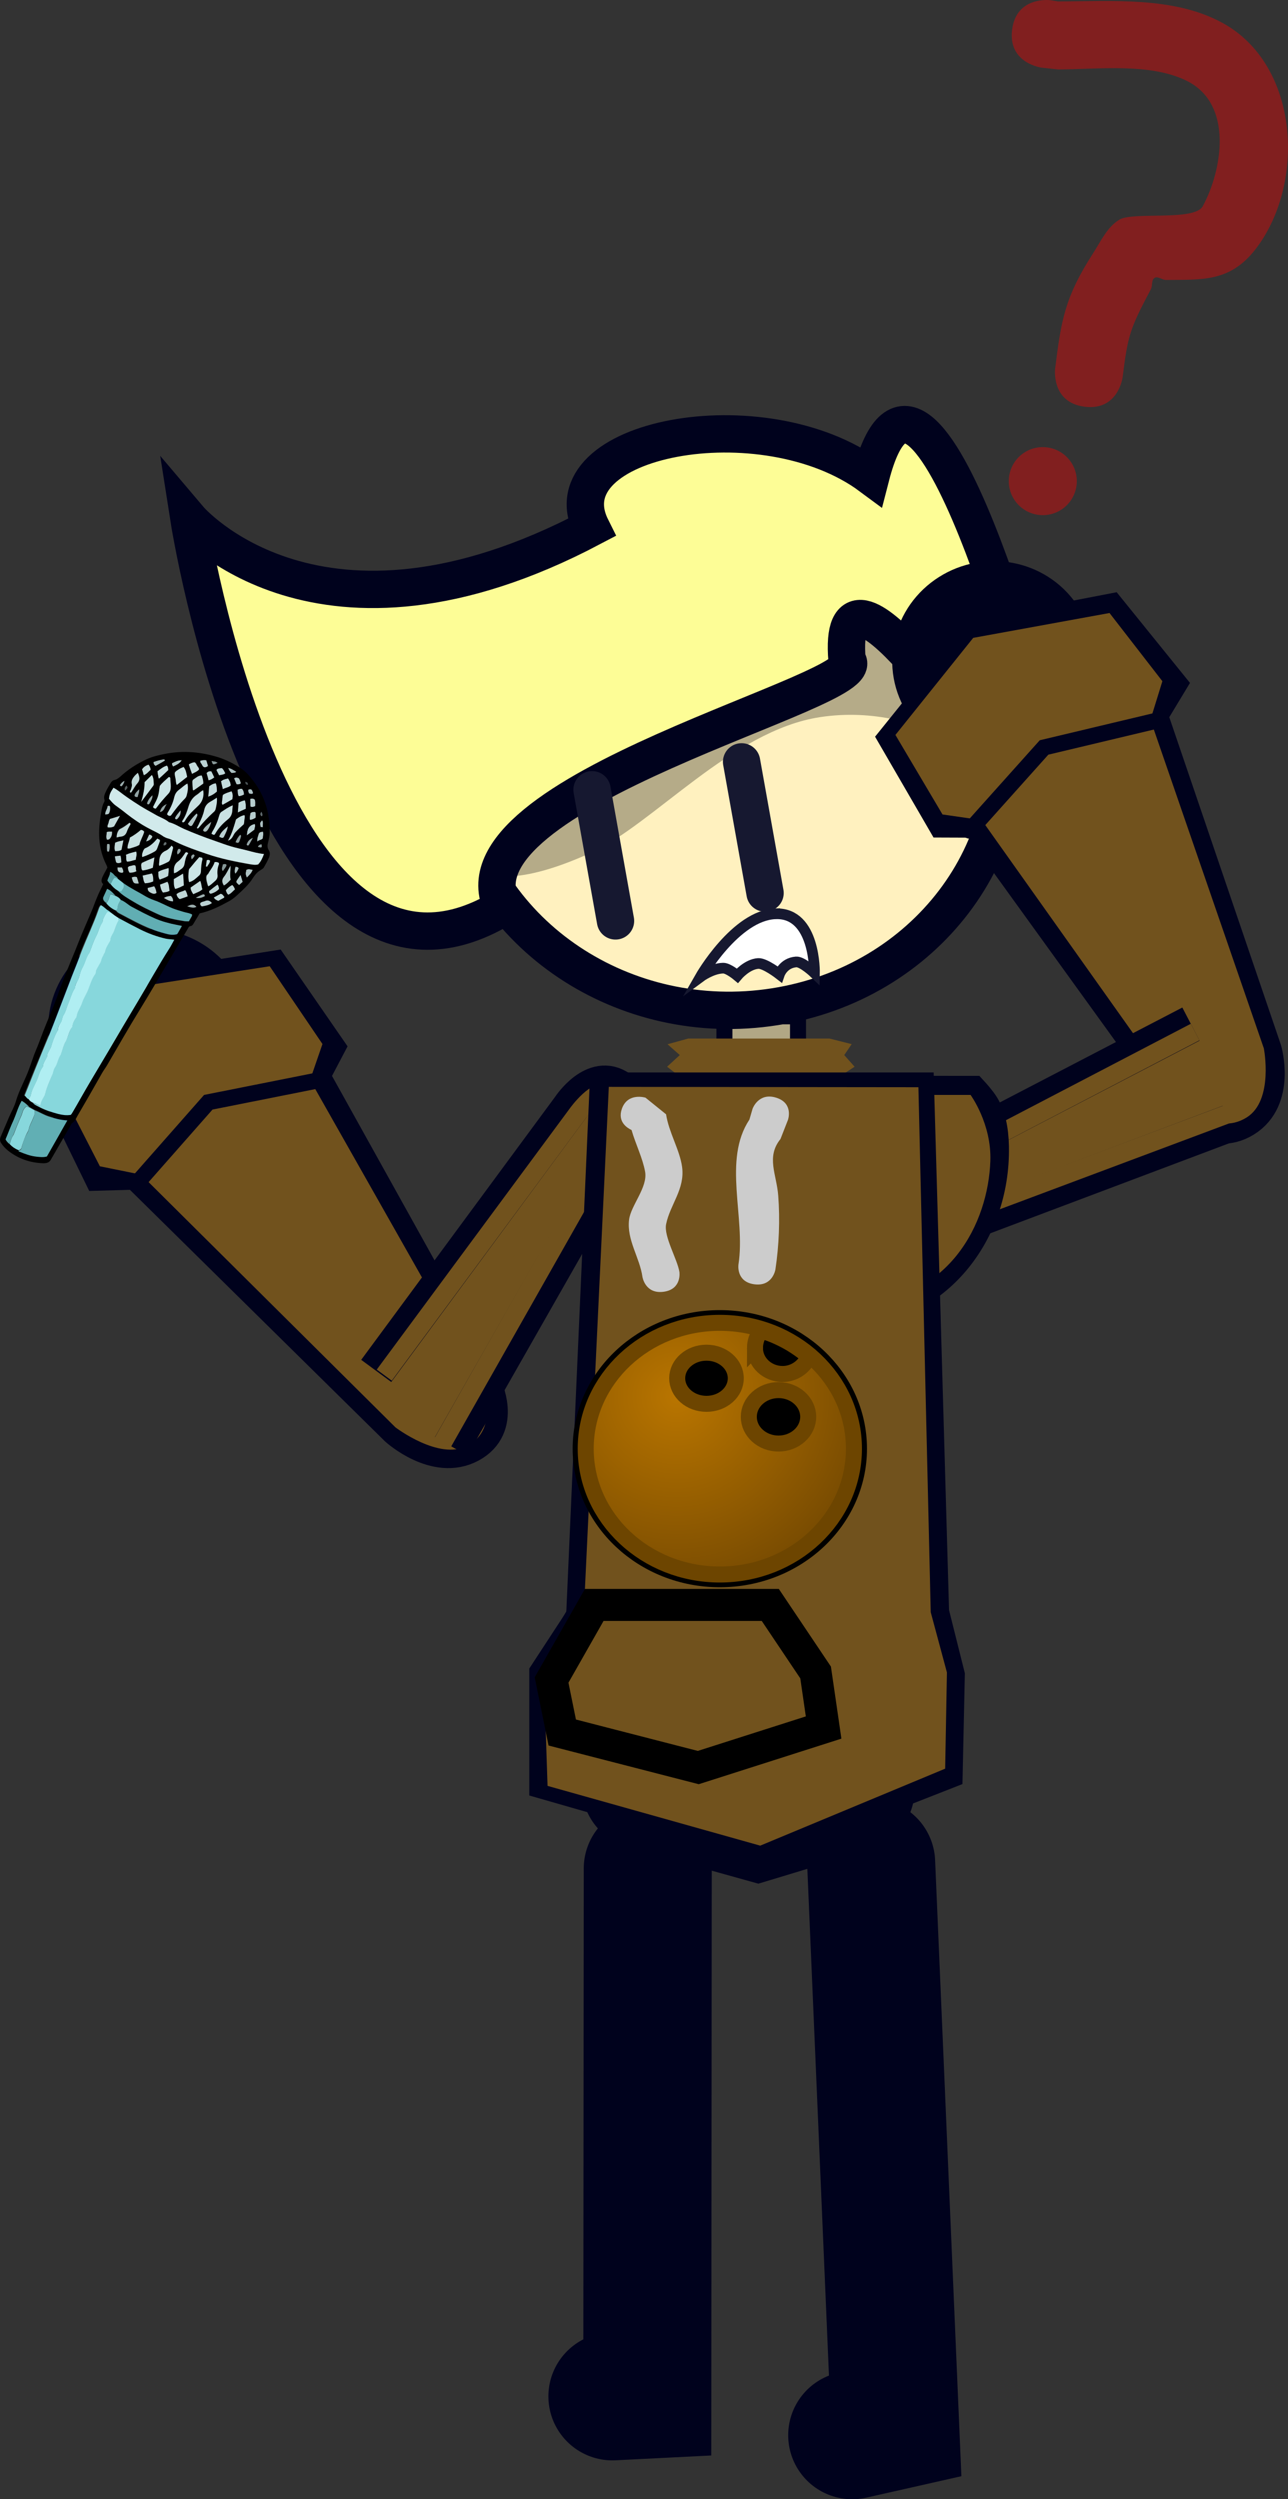 <svg version="1.1" xmlns="http://www.w3.org/2000/svg" xmlns:xlink="http://www.w3.org/1999/xlink" width="120.738" height="234.254" viewBox="0,0,120.738,234.254"><rect x="0" y="0" width="120.738" height="234.254" fill="#333333" stroke="none"/><defs><radialGradient cx="239.853" cy="182.513" r="21.529" gradientUnits="userSpaceOnUse" id="color-1"><stop offset="0" stop-color="#b97500"/><stop offset="1" stop-color="#6d4401"/></radialGradient></defs><g transform="translate(-176.415,-51.636)"><g data-paper-data="{&quot;isPaintingLayer&quot;:true}" fill-rule="nonzero" stroke-linejoin="miter" stroke-miterlimit="10" stroke-dasharray="" stroke-dashoffset="0" style="mix-blend-mode: normal"><path d="M191.416,151.117c-1.821,0.525 -3.757,-0.455 -4.324,-2.189c-0.568,-1.734 0.448,-3.564 2.269,-4.089c1.821,-0.525 3.757,0.455 4.324,2.189c0.568,1.734 -0.448,3.564 -2.269,4.089z" data-paper-data="{&quot;index&quot;:null}" fill="#00021d" stroke="#00021d" stroke-width="12" stroke-linecap="butt"/><path d="M244.322,149.806v-2.908h6.9v2.908z" data-paper-data="{&quot;index&quot;:null}" fill="#b1a785" stroke="#00021d" stroke-width="1.5" stroke-linecap="butt"/><g data-paper-data="{&quot;index&quot;:null}" stroke-linecap="butt"><path d="M249.061,146.09c-14.093,2.218 -27.435,-6.703 -29.799,-19.925c-2.364,-13.222 7.144,-25.739 21.238,-27.957c14.093,-2.218 27.435,6.703 29.799,19.925c2.364,13.222 -7.144,25.739 -21.238,27.957z" fill="#fff1bf" stroke="none" stroke-width="0"/><path d="M270.968,124.525c0,0 -7.524,-7.211 -17.676,-5.673c-8.255,1.251 -15.659,10.07 -21.498,12.722c-7.781,3.534 -9.948,1.768 -9.948,1.768l-0.119,-1.476c0,0 -2.12,-1.596 -2.561,-6.961c-0.727,-8.848 4.875,-23.745 19.527,-26.151c31.49,-5.171 32.275,25.77 32.275,25.77z" fill-opacity="0.29" fill="#000000" stroke="none" stroke-width="0"/><path d="M249.045,145.998c-14.093,2.218 -27.435,-6.703 -29.799,-19.925c-2.364,-13.222 7.144,-25.739 21.238,-27.957c14.093,-2.218 27.435,6.703 29.799,19.925c2.364,13.222 -7.144,25.739 -21.238,27.957z" fill="none" stroke="#00021d" stroke-width="3.5"/></g><path d="M274.154,120.531c0,0 0.395,4.61 -0.9,3.763c-1.252,-0.819 -0.443,2.403 -2.012,0.701c-3.269,-3.544 -16.429,-23.736 -15.427,-11.477c2.96,2.775 -37.849,12.23 -32.295,23.191c-21.655,13.087 -29.395,-36.457 -29.395,-36.457c0,0 12.137,14.338 37.722,0.843c-4.192,-8.416 16.117,-12.286 26.201,-4.806c4.915,-19.086 16.106,24.244 16.106,24.244z" data-paper-data="{&quot;index&quot;:null}" fill="#fdfd96" stroke="#00021d" stroke-width="3.5" stroke-linecap="butt"/><g data-paper-data="{&quot;index&quot;:null}" fill="none" stroke="#161830" stroke-width="3.5" stroke-linecap="round"><path d="M245.933,123.046l2.198,12.293"/><path d="M234.113,137.953l-2.198,-12.293"/></g><path d="M249.127,137.286c3.76,-0.127 3.639,5.559 3.639,5.559c0,0 -1.14,-1.095 -1.72,-1.048c-1.207,0.098 -1.567,1.159 -1.567,1.159c0,0 -1.356,-1.052 -1.984,-1.013c-1.057,0.066 -1.961,1.146 -1.961,1.146c0,0 -0.855,-0.719 -1.329,-0.709c-1.063,0.023 -2.144,0.826 -2.144,0.826c0,0 3.306,-5.794 7.066,-5.921z" data-paper-data="{&quot;index&quot;:null}" fill="#ffffff" stroke="#161830" stroke-width="1" stroke-linecap="butt"/><path d="M266.592,115.359c-1.022,-1.508 -0.551,-3.553 1.052,-4.568c1.603,-1.015 3.731,-0.616 4.753,0.892c1.022,1.508 0.551,3.553 -1.052,4.568c-1.603,1.015 -3.731,0.616 -4.753,-0.892z" fill="#00021d" stroke="#00021d" stroke-width="12" stroke-linecap="butt"/><g><path d="M280.318,109.255l5.254,6.453l-1.486,3.216l10.659,31.886c0,0 1.01,4.262 -1.679,5.99c-2.016,1.295 -4.806,-1.605 -4.806,-1.605l-20.19,-26.52l-2.863,-0.238l-4.721,-7.401l7.572,-9.46z" fill="#5c2a2a" stroke="none" stroke-width="0" stroke-linecap="butt"/><path d="M280.376,109.576l4.927,6.913l-24.813,4.564l7.87,-9.141z" fill-opacity="0.084" fill="#ffffff" stroke="none" stroke-width="0" stroke-linecap="butt"/><path d="M280.538,109.441l5.09,5.527l-1.251,4.478l9.712,31.223c0,0 1.926,4.009 -1.17,5.648c-3.451,1.827 -4.789,-1.623 -4.789,-1.623l-20.368,-42.924z" fill-opacity="0.084" fill="#ffffff" stroke="none" stroke-width="0" stroke-linecap="butt"/><path d="M280.392,109.062l5.441,6.729l-1.728,2.859l10.72,31.468c0,0 1.299,4.459 -1.791,6.37c-3.088,1.909 -5.656,-1.376 -5.656,-1.376l-19.287,-26.708l-3.155,-0.013l-4.374,-7.543l7.593,-9.429z" fill="none" stroke="#00021d" stroke-width="3.5" stroke-linecap="butt"/><path d="M267.666,128.883l6.775,-7.254l10.37,-3.059" fill="none" stroke="#00021d" stroke-width="1.5" stroke-linecap="round"/><path d="M280.422,109.093l4.955,6.393l-1.117,3.612l10.629,30.802c0,0 0.947,4.85 -1.588,6.461c-3.036,1.93 -6.13,-1.481 -6.13,-1.481l-18.724,-26.373l-3.681,-0.531l-4.414,-7.455l7.293,-9.098z" fill="#71521d" stroke="none" stroke-width="0" stroke-linecap="butt"/></g><path d="M267.304,129.491l6.981,-7.795l10.535,-2.509" fill="none" stroke="#00021d" stroke-width="1.5" stroke-linecap="round"/><g stroke-linecap="butt"><g><path d="M261.222,168.435c0,0 -3.871,1.655 -5.081,-0.617c-0.907,-1.703 1.958,-4.854 1.958,-4.854l29.425,-15.213c0,0 3.684,8.059 3.999,9.137z" fill="#71521d" stroke="none" stroke-width="0"/><path d="" fill-opacity="0.084" fill="#ffffff" stroke="none" stroke-width="0"/><path d="M261.276,167.51c0,0 -3.818,2.363 -4.88,-0.266c0.082,0.046 0.367,-0.968 0.367,-0.968l33.356,-12.972c0,0 1.104,2.561 1.429,3.665z" fill="#71521d" stroke="none" stroke-width="0"/><path d="M291.632,156.927l-29.823,11.24c0,0 -4.24,1.653 -5.559,-0.961c-1.317,-2.612 2.348,-4.267 2.348,-4.267l29.457,-15.315" fill="none" stroke="#00021d" stroke-width="3.5"/></g><path d="M291.399,156.087l-29.983,11.227c0,0 -3.242,1.601 -4.56,-1.013c-0.582,-1.201 2.233,-2.62 2.233,-2.62l29.357,-15.31" fill="none" stroke="#71521d" stroke-width="1.75"/></g><g data-paper-data="{&quot;index&quot;:null}" stroke-linecap="butt"><path d="M243.306,159.82c-0.038,-1.998 0.226,-3.346 0.752,-4.245c0.339,-0.581 1.334,-1.236 1.334,-1.236l21.918,0.022c0,0 0.633,0.688 0.94,1.195c0.519,0.857 0.82,2.051 0.851,3.696c0.153,8.117 -5.497,14.824 -12.62,14.981c-7.123,0.157 -13.021,-6.296 -13.175,-14.413z" fill="#3c2222" stroke="none" stroke-width="0"/><path d="M246.334,166.871l21.286,-1.474c0,0 -4.09,8.242 -9.857,8.712c-8.202,0.668 -11.429,-7.237 -11.429,-7.237z" fill-opacity="0.084" fill="#ffffff" stroke="none" stroke-width="0"/><path d="M261.048,173.17c0,0 -8.39,2.777 -14.286,-4.825c-3.397,-4.381 -2.571,-13.671 -2.571,-13.671l10.714,-0.268l6.143,18.764z" fill-opacity="0.084" fill="#ffffff" stroke="none" stroke-width="0"/><path d="M243.449,159.686c-0.038,-1.998 0.226,-3.346 0.752,-4.245c0.339,-0.581 1.334,-1.236 1.334,-1.236l21.918,0.022c0,0 0.633,0.688 0.94,1.195c0.519,0.857 0.82,2.051 0.851,3.696c0.153,8.117 -5.497,14.824 -12.62,14.981c-7.123,0.157 -13.021,-6.296 -13.175,-14.413z" fill="none" stroke="#00021d" stroke-width="3.5"/><path d="M255.784,173.974c-7.283,0.12 -11.479,-7.178 -12.103,-12.818c-0.441,-3.992 1.873,-6.894 1.873,-6.894h21.841c0,0 1.984,2.697 1.856,6.209c-0.207,5.703 -3.719,13.343 -13.468,13.504z" fill="#71521d" stroke="none" stroke-width="0"/></g><g data-paper-data="{&quot;index&quot;:null}"><path d="M189.926,144.444l12.192,-1.885l4.756,7.524l-1.065,2.534l15.573,29.728c0,0 1.442,3.743 -0.668,4.829c-2.814,1.449 -6.32,-1.439 -6.32,-1.439l-24.841,-24.232l-3.656,-0.279l-3.636,-7.522z" fill="#5c2a2a" stroke="none" stroke-width="0" stroke-linecap="butt"/><path d="M190.102,144.861l12.03,-2.29l-15.388,18.798l-4.21,-7.465z" fill-opacity="0.084" fill="#ffffff" stroke="none" stroke-width="0" stroke-linecap="butt"/><path d="M190.24,144.288l30.737,37.708c0,0 2.604,2.779 -0.644,4.824c-2.914,1.835 -5.774,-1.707 -5.774,-1.707l-24.651,-23.114l-4.723,-1.079l-2.849,-6.941z" fill-opacity="0.084" fill="#ffffff" stroke="none" stroke-width="0" stroke-linecap="butt"/><path d="M189.737,144.453l12.173,-1.918l5.044,7.298l-1.405,2.673l16.154,29.054c0,0 1.899,3.739 -1.262,5.438c-3.163,1.701 -6.724,-1.526 -6.724,-1.526l-24.426,-24.083l-3.433,0.096l-3.809,-7.812z" fill="none" stroke="#00021d" stroke-width="3.5" stroke-linecap="butt"/><path d="M188.899,161.946l7.501,-7.307l9.784,-2.265" fill="none" stroke="#00021d" stroke-width="1.5" stroke-linecap="round"/><path d="M189.968,144.024l11.73,-1.822l4.945,7.29l-1.16,3.365l16.096,28.418c0,0 1.78,4.244 -1.378,5.89c-2.636,1.373 -6.717,-1.742 -6.717,-1.742l-23.848,-23.689l-3.858,-0.78l-3.714,-7.24z" fill="#71521d" stroke="none" stroke-width="0" stroke-linecap="butt"/></g><g data-paper-data="{&quot;index&quot;:null}" stroke-linecap="butt"><g><path d="M218.686,187.086c-0.266,-0.123 -0.971,-0.547 -1.866,-1.105c-0.608,-2.038 -1.951,-3.896 -3.954,-5.191c-0.423,-0.274 -0.861,-0.512 -1.309,-0.717l18.448,-25.138c0,0 3.568,-2.37 5.107,-1.223c2.052,1.529 -0.199,5.113 -0.199,5.113z" fill="#71521d" stroke="none" stroke-width="0"/><path d="" fill-opacity="0.084" fill="#ffffff" stroke="none" stroke-width="0"/><path d="M218.763,187.122c-0.48,-0.223 -1.24,-0.656 -1.919,-1.057c-0.197,-0.686 -0.478,-1.352 -0.839,-1.985l17.484,-29.979c0,0 1.046,-0.133 1.014,-0.221c2.429,1.435 -0.513,4.863 -0.513,4.863z" fill="#71521d" stroke="none" stroke-width="0"/><path d="M211.683,180.132l18.218,-24.707c0,0 2.218,-3.381 4.588,-1.695c2.373,1.687 0.065,5.636 0.065,5.636l-15.847,27.832" fill="none" stroke="#00021d" stroke-width="3.5"/></g><path d="M212.436,180.527l18.12,-24.51c0,0 1.849,-2.574 2.943,-1.822c2.373,1.687 0.275,4.657 0.275,4.657l-15.86,27.993" fill="none" stroke="#71521d" stroke-width="1.75"/></g><path d="M189.37,162.407l6.57,-7.457l10.605,-2.11" data-paper-data="{&quot;index&quot;:null}" fill="none" stroke="#00021d" stroke-width="1.5" stroke-linecap="round"/><path d="M237.136,226.77l-0.042,49.313l-3.272,0.165" data-paper-data="{&quot;index&quot;:null}" fill="none" stroke="#00021d" stroke-width="12" stroke-linecap="round"/><path d="M258.078,226.238l2.25,52.743l-4.027,0.909" data-paper-data="{&quot;index&quot;:null}" fill="none" stroke="#00021d" stroke-width="12" stroke-linecap="round"/><path d="M240.93,153.16l-1.981,-1.54l1.19,-1.092l-1.15,-1.015l1.941,-0.534h13.245l2.076,0.524l-0.696,1.026l0.971,1.091l-2.352,1.54z" data-paper-data="{&quot;index&quot;:null}" fill="#71521d" stroke="none" stroke-width="0" stroke-linecap="butt"/><g data-paper-data="{&quot;index&quot;:null}"><path d="M256.165,219.303l-8.73,2.642l-10.498,-2.926" fill="none" stroke="#00021d" stroke-width="12" stroke-linecap="round"/><path d="M247.519,224.445l-20.03,-5.807v-10.163l3.446,-5.323l2.187,-49.69l29.155,-0.156l1.065,49.36l1.757,6.064l-0.052,8.941z" fill="#5c2a2a" stroke="none" stroke-width="0" stroke-linecap="butt"/><path d="M247.497,170.321l0.485,-2.046l-0.969,-6.364l1.696,-6.364" fill="none" stroke="#c2c2c2" stroke-width="3.5" stroke-linecap="round"/><path d="M236.441,155.92l1.696,6.364l-0.969,6.364l0.485,2.046" data-paper-data="{&quot;index&quot;:null}" fill="none" stroke="#c2c2c2" stroke-width="3.5" stroke-linecap="round"/><path d="M227.731,218.01l-0.221,-8.259l3.017,-6.538l2.611,-48.615l24.391,-0.682l-20.107,67.276z" fill-opacity="0.084" fill="#ffffff" stroke="none" stroke-width="0" stroke-linecap="butt"/><path d="M247.596,224.146l-19.865,-6.364l-0.051,-9.328l3.104,-5.455l-0.146,-12.492l34.923,18.73l-0.298,8.544z" fill-opacity="0.084" fill="#ffffff" stroke="none" stroke-width="0" stroke-linecap="butt"/><path d="M247.812,224.363l-20.03,-5.752v-10.065l3.446,-5.272l2.187,-49.368h28.822l1.398,48.887l1.472,5.872l-0.195,8.989z" fill="none" stroke="#00021d" stroke-width="3.5" stroke-linecap="butt"/><g stroke-linecap="butt"><path d="M241.024,217.972l-13.153,-4.285l0.198,-5.473l3.753,-6.647l16.737,0.115l4.533,7.503v4.502z" fill="#694646" stroke="none" stroke-width="0"/><path d="M240.205,217.769l-12.006,-4.17l-0.2,-6.262l25.221,7.012z" fill-opacity="0.148" fill="#ffffff" stroke="none" stroke-width="0"/><path d="M240.54,217.943l-12.785,-4.199l0.697,-3.636h24.175l0.349,4.04z" fill-opacity="0.084" fill="#ffffff" stroke="none" stroke-width="0"/><path d="M232.392,215.252l-3.334,-0.73l-1.054,-5.656l4.098,-6.54l5.773,-0.208z" fill-opacity="0.084" fill="#ffffff" stroke="none" stroke-width="0"/><path d="M240.898,217.483l-12.753,-3.722l0.198,-5.473l3.753,-6.647l16.737,0.115l4.533,7.503v4.502z" fill="none" stroke="#00021d" stroke-width="3.5"/></g><path d="M247.679,224.629l-19.936,-5.602l-0.324,-9.782l3.691,-5.793l2.376,-49.944l29.021,0.034l1.155,49.207l1.518,5.645l-0.165,9.02z" fill="#71521d" stroke="none" stroke-width="0" stroke-linecap="butt"/></g><path d="M253.621,213.557l-11.75,3.753l-12.75,-3.284l-1,-4.925l4,-7.036h16.5l4.25,6.333z" data-paper-data="{&quot;index&quot;:null}" fill="none" stroke="#000000" stroke-width="3" stroke-linecap="round"/><path d="M249.174,154.521c1.66,0.519 1.107,2.077 1.107,2.077l-0.704,1.799c-1.358,1.691 -0.364,3.295 -0.21,5.306c0.173,2.274 0.074,4.666 -0.263,6.916c0,0 -0.247,1.625 -1.98,1.393c-1.732,-0.232 -1.485,-1.857 -1.485,-1.857c0.688,-4.433 -1.499,-9.762 1.026,-13.579l0.296,-1.016c0,0 0.553,-1.558 2.214,-1.038z" data-paper-data="{&quot;index&quot;:null}" fill="#cccccc" stroke="none" stroke-width="0.5" stroke-linecap="butt"/><path d="M234.711,155.559c0.553,-1.558 2.214,-1.038 2.214,-1.038l1.929,1.56c0.252,1.688 1.286,3.336 1.502,4.942c0.279,2.072 -1.127,3.516 -1.5,5.356c-0.233,1.15 1.055,3.278 1.248,4.478c0,0 0.247,1.625 -1.485,1.857c-1.732,0.232 -1.98,-1.393 -1.98,-1.393c-0.259,-1.831 -1.492,-3.466 -1.252,-5.373c0.167,-1.333 1.768,-3.031 1.5,-4.495c-0.237,-1.293 -0.885,-2.563 -1.27,-3.899c-0.424,-0.198 -1.337,-0.782 -0.905,-1.995z" data-paper-data="{&quot;index&quot;:null}" fill="#cccccc" stroke="none" stroke-width="0.5" stroke-linecap="butt"/><path d="M243.891,199.659c-7.204,0 -13.045,-5.479 -13.045,-12.238c0,-6.759 5.84,-12.238 13.045,-12.238c7.204,0 13.045,5.479 13.045,12.238c0,6.759 -5.84,12.238 -13.045,12.238z" data-paper-data="{&quot;index&quot;:null}" fill="#000000" stroke="#000000" stroke-width="1.5" stroke-linecap="butt"/><path d="M256.464,187.42c0,6.514 -5.629,11.795 -12.572,11.795c-6.944,0 -12.572,-5.281 -12.572,-11.795c0,-6.514 5.629,-11.795 12.572,-11.795c6.944,0 12.572,5.281 12.572,11.795z" data-paper-data="{&quot;index&quot;:null}" fill="url(#color-1)" stroke="#6d4500" stroke-width="1.5" stroke-linecap="butt"/><path d="M247.185,177.988c0,-0.543 0.189,-1.132 0.509,-1.537c0.135,-0.17 1.4,0.306 2.516,0.919c1.084,0.596 2.021,1.37 1.998,1.428c-0.369,0.922 -1.317,1.623 -2.429,1.623c-1.432,0 -2.594,-1.089 -2.594,-2.433z" data-paper-data="{&quot;index&quot;:null}" fill="#000000" stroke="#6d4500" stroke-width="1.5" stroke-linecap="butt"/><path d="M242.642,178.424c1.517,0 2.746,1.073 2.746,2.397c0,1.324 -1.229,2.397 -2.746,2.397c-1.517,0 -2.746,-1.073 -2.746,-2.397c0,-1.324 1.229,-2.397 2.746,-2.397z" data-paper-data="{&quot;index&quot;:null}" fill="#000000" stroke="#6d4500" stroke-width="1.5" stroke-linecap="butt"/><path d="M249.393,181.931c1.538,0 2.784,1.121 2.784,2.505c0,1.383 -1.247,2.505 -2.784,2.505c-1.538,0 -2.784,-1.121 -2.784,-2.505c0,-1.383 1.247,-2.505 2.784,-2.505z" data-paper-data="{&quot;index&quot;:null}" fill="#000000" stroke="#6d4500" stroke-width="1.5" stroke-linecap="butt"/><g stroke="none" stroke-width="1" stroke-linecap="butt"><path d="M199.283,128.892c-0.274,0.244 -0.548,0.488 -0.811,0.762c-0.22,0.245 -0.231,0.646 -0.716,0.784c0.382,-0.672 0.571,-1.339 0.76,-2.005c0.229,-0.165 0.49,-0.339 0.802,-0.411c0.02,0.061 0.03,0.091 0.039,0.121c-0.007,0.25 -0.035,0.49 -0.074,0.75z" fill="#c6dede"/><path d="M198.205,126.551c-0.315,0.173 -0.608,0.356 -0.922,0.529c-0.135,-0.144 -0.045,-0.302 -0.041,-0.452c0.004,-0.15 0.041,-0.31 0.056,-0.48c0.24,-0.185 0.541,-0.237 0.821,-0.351c0.153,0.254 0.125,0.494 0.086,0.754z" fill="#c8e0e1"/><path d="M194.109,123.285c0.174,-0.116 0.347,-0.182 0.518,-0.198c0.18,0.065 0.197,0.225 0.268,0.337c0.072,0.112 0.187,0.195 0.171,0.365c-0.154,0.177 -0.403,0.281 -0.674,0.424c-0.049,-0.151 -0.098,-0.303 -0.159,-0.435c-0.038,-0.171 -0.076,-0.343 -0.125,-0.494z" fill="#c5ddde"/><path d="M191.316,124.63c-0.051,-0.101 -0.07,-0.162 -0.09,-0.223c-0.028,-0.141 -0.045,-0.302 -0.083,-0.473c0.305,-0.203 0.546,-0.438 0.901,-0.539c0.125,0.113 0.132,0.244 0.138,0.424c-0.253,0.254 -0.549,0.538 -0.866,0.811z" fill="#c7dfe0"/><path d="M199.451,127.453c-0.26,0.124 -0.476,0.219 -0.757,0.332c0.02,-0.32 0.028,-0.621 0.068,-0.93c0.195,-0.105 0.379,-0.191 0.594,-0.236c0.11,0.283 0.103,0.534 0.094,0.834z" fill="#c2dada"/><path d="M197.301,125.617c-0.077,-0.292 -0.114,-0.514 -0.172,-0.746c0.175,-0.166 0.423,-0.22 0.67,-0.274c0.133,0.194 0.235,0.397 0.249,0.657c-0.198,0.206 -0.465,0.199 -0.747,0.363z" fill="#c6dedf"/><path d="M190.549,123.789c-0.208,0.175 -0.364,0.402 -0.665,0.505c-0.048,-0.202 -0.107,-0.383 -0.166,-0.565c0.135,-0.237 0.352,-0.382 0.611,-0.456c0.135,0.144 0.184,0.295 0.221,0.516z" fill="#c3dadb"/><path d="M200.262,129.407c-0.24,0.185 -0.469,0.349 -0.709,0.534c0.025,-0.52 0.133,-0.949 0.745,-1.074c0.07,0.162 0.002,0.331 -0.036,0.54z" fill="#bbd2d3"/><path d="M198.97,133.634c0.058,0.232 0.138,0.424 0.195,0.656c-0.077,0.088 -0.219,0.195 -0.34,0.312c-0.323,-0.288 -0.312,-0.308 -0.145,-0.555c0.079,-0.138 0.178,-0.266 0.289,-0.414z" fill="#b5cbcc"/><path d="M197.218,123.621c0.177,0.165 0.247,0.327 0.318,0.489c-0.164,0.146 -0.378,0.141 -0.593,0.186c-0.091,-0.173 -0.162,-0.335 -0.253,-0.507c0.122,-0.167 0.334,-0.112 0.528,-0.167z" fill="#c0d7d8"/><path d="M199.894,127.244c-0.025,-0.241 -0.018,-0.491 -0.044,-0.733c0.14,-0.057 0.268,-0.044 0.395,0.02c0.104,0.103 0.09,0.223 0.097,0.353c-0.003,0.1 -0.006,0.2 -0.008,0.3c-0.131,0.087 -0.26,0.124 -0.44,0.059z" fill="#b6cccc"/><path d="M200.389,128.278c-0.174,0.116 -0.326,0.192 -0.529,0.218c-0.058,-0.232 0.012,-0.451 0.039,-0.64c0.132,-0.137 0.281,-0.113 0.42,-0.12c0.052,0.051 0.094,0.072 0.083,0.092c-0.004,0.15 -0.008,0.3 -0.012,0.451z" fill="#b7cdce"/><path d="M200.54,130.536c-0.045,-0.302 0.056,-0.48 0.115,-0.679c0.049,-0.229 0.22,-0.245 0.424,-0.27c0.058,0.232 -0.001,0.431 -0.007,0.631c-0.154,0.177 -0.399,0.131 -0.532,0.318z" fill="#b6cccc"/><path d="M195.92,123.429c-0.142,0.107 -0.239,0.134 -0.366,0.121c-0.138,-0.043 -0.177,-0.165 -0.249,-0.277c-0.051,-0.101 -0.187,-0.195 -0.129,-0.344c0.173,-0.066 0.355,-0.102 0.567,-0.046c0.08,0.192 0.118,0.364 0.177,0.545z" fill="#bbd2d3"/><path d="M199.55,133.898c-0.129,-0.344 -0.129,-0.344 -0.044,-0.733c0.195,-0.105 0.375,-0.041 0.598,-0.005c-0.094,0.308 -0.345,0.513 -0.554,0.738z" fill="#adc2c3"/><path d="M199.296,126.107c-0.184,0.086 -0.324,0.142 -0.528,0.167c-0.112,-0.183 -0.075,-0.393 -0.111,-0.614c0.076,-0.038 0.14,-0.057 0.205,-0.075c0.065,-0.018 0.139,-0.007 0.225,-0.015c0.156,0.154 0.194,0.325 0.209,0.536z" fill="#bbd1d2"/><path d="M191.876,122.93c-0.293,0.183 -0.597,0.336 -0.879,0.5c-0.136,-0.093 -0.187,-0.195 -0.193,-0.375c0.334,-0.112 0.668,-0.224 1.032,-0.245c0.02,0.061 0.03,0.091 0.039,0.121z" fill="#acc1c2"/><path d="M198.993,125.067c-0.11,0.098 -0.249,0.104 -0.409,0.1c-0.08,-0.192 -0.16,-0.385 -0.24,-0.577c0.174,-0.116 0.312,-0.073 0.459,0.001c0.093,0.122 0.152,0.304 0.19,0.476z" fill="#b7cdcd"/><path d="M192.64,123.49c-0.093,-0.122 -0.122,-0.213 -0.108,-0.333c0.26,-0.124 0.531,-0.268 0.916,-0.278c-0.17,0.347 -0.472,0.449 -0.807,0.612z" fill="#b2c8c9"/><path d="M198.488,130.576c0.125,-0.268 0.248,-0.485 0.446,-0.691c0.117,0.033 0.125,0.113 0.091,0.173c-0.058,0.149 -0.094,0.308 -0.151,0.457c-0.09,0.158 -0.197,0.156 -0.386,0.061z" fill="#91a3a3"/><path d="M198.113,124.094c-0.156,-0.154 -0.237,-0.296 -0.318,-0.489c0.319,0.058 0.517,0.233 0.77,0.359c-0.055,0.049 -0.077,0.088 -0.11,0.098c-0.118,0.017 -0.225,0.015 -0.343,0.032z" fill="#a9bebf"/><path d="M200.134,130.155c-0.168,0.296 -0.281,0.494 -0.393,0.692c-0.022,0.04 -0.087,0.058 -0.15,0.026c-0.021,-0.011 -0.052,-0.051 -0.062,-0.082c0.093,-0.258 0.216,-0.476 0.605,-0.637z" fill="#94a5a6"/><path d="M198.478,132.88c0.171,-0.016 0.246,-0.004 0.306,0.128c-0.069,0.169 -0.149,0.357 -0.324,0.523c-0.132,-0.244 -0.02,-0.441 0.018,-0.651z" fill="#abbfc0"/><path d="M201.069,129.176c-0.128,-0.013 -0.181,-0.014 -0.223,-0.035c-0.075,-0.393 -0.075,-0.393 0.146,-0.638c0.143,0.224 0.031,0.422 0.077,0.673z" fill="#acc0c1"/><path d="M199.758,126.008c-0.06,-0.132 -0.09,-0.223 -0.076,-0.343c0.087,-0.058 0.173,-0.066 0.289,-0.033c0.115,0.083 0.143,0.224 0.171,0.365c-0.11,0.098 -0.247,0.054 -0.385,0.011z" fill="#aec2c3"/><path d="M196.815,123.141c-0.423,0.22 -0.455,0.229 -0.572,-0.184c0.191,0.045 0.395,0.02 0.572,0.184z" fill="#869696"/><path d="M200.929,130.756c0.076,0.343 0.032,0.372 -0.338,0.262c0.036,-0.159 0.177,-0.216 0.338,-0.262z" fill="#8b9b9c"/><path d="M188.096,124.822c-0.049,0.229 -0.16,0.377 -0.271,0.524c-0.16,-0.004 -0.201,-0.075 -0.156,-0.154c0.09,-0.158 0.201,-0.306 0.427,-0.37z" fill="#9aacad"/><path d="M200.928,127.71c0.07,0.162 0.163,0.285 0.052,0.432c-0.011,0.02 -0.044,0.029 -0.065,0.018c-0.167,-0.134 -0.142,-0.274 0.012,-0.451z" fill="#5f6a6b"/><path d="M199.403,124.917c0.181,0.014 0.275,0.087 0.27,0.287c-0.213,-0.005 -0.264,-0.107 -0.27,-0.287z" fill="#4a5354"/><g><path d="M186.087,134.502c-0.198,-0.175 -0.171,-0.365 -0.101,-0.584c0.138,-0.337 0.338,-0.643 0.497,-0.97c-0.03,-0.091 -0.059,-0.182 -0.1,-0.253c-0.79,-1.562 -0.788,-3.185 -0.496,-4.842c0.063,-0.349 0.105,-0.709 0.285,-1.025c0.034,-0.059 0.058,-0.149 0.038,-0.209c-0.108,-0.333 0.038,-0.59 0.174,-0.878c0.114,-0.248 0.269,-0.474 0.404,-0.712c0.079,-0.138 0.199,-0.256 0.382,-0.291c0.183,-0.036 0.336,-0.162 0.477,-0.269c0.745,-0.693 1.605,-1.253 2.557,-1.691c0.541,-0.237 1.099,-0.364 1.679,-0.48c1.708,-0.339 3.38,-0.188 5.011,0.323c0.73,0.238 1.426,0.586 2.076,1.013c0.493,0.323 0.865,0.763 1.205,1.212c1.082,1.429 1.539,3.054 1.523,4.797c0.002,0.331 -0.083,0.669 -0.167,1.008c-0.049,0.229 -0.066,0.449 0.077,0.673c0.133,0.194 0.117,0.414 0.047,0.632c-0.138,0.337 -0.317,0.654 -0.497,0.97c-0.056,0.099 -0.143,0.157 -0.23,0.215c-0.347,0.182 -0.578,0.447 -0.779,0.753c-0.403,0.662 -0.994,1.178 -1.564,1.705c-0.219,0.195 -0.459,0.38 -0.73,0.523c-0.868,0.48 -1.734,0.91 -2.723,1.126c-0.168,0.296 -0.369,0.602 -0.549,0.918c-0.067,0.119 -0.146,0.257 -0.317,0.273c-0.15,0.026 -0.197,0.156 -0.264,0.274c-0.47,0.78 -0.919,1.571 -1.389,2.351c-1.02,1.749 -2.052,3.517 -3.114,5.245c-1.04,1.688 -2.017,3.408 -3.015,5.117c-0.157,0.277 -0.345,0.513 -0.502,0.789c-0.763,1.344 -1.527,2.688 -2.311,4.022c-0.135,0.237 -0.227,0.495 -0.477,0.65c-0.087,0.058 -0.122,0.167 -0.178,0.266c-0.561,0.988 -1.155,1.986 -1.716,2.974c-0.022,0.04 -0.056,0.099 -0.079,0.138c-0.159,0.327 -0.396,0.411 -0.769,0.402c-1.248,-0.04 -2.348,-0.438 -3.299,-1.193c-0.24,-0.196 -0.458,-0.432 -0.632,-0.697c-0.133,-0.194 -0.128,-0.394 -0.037,-0.602c0.274,-0.625 0.526,-1.26 0.811,-1.904c0.205,-0.456 0.463,-0.911 0.605,-1.398c0.307,-1.065 0.878,-2.023 1.249,-3.056c0.219,-0.576 0.384,-1.153 0.624,-1.718c0.262,-0.605 0.471,-1.211 0.702,-1.807c0.425,-1.082 0.904,-2.162 1.308,-3.255c0.499,-1.451 1.083,-2.859 1.667,-4.268c0.195,-0.486 0.39,-0.972 0.585,-1.459c0.32,-0.754 0.651,-1.527 0.971,-2.281c0.182,-0.416 0.311,-0.834 0.494,-1.25c0.173,-0.447 0.386,-0.822 0.591,-1.278zM186.771,134.489c0.185,0.245 0.393,0.45 0.656,0.607c0.447,0.452 0.993,0.776 1.54,1.1c0.683,0.417 1.431,0.766 2.159,1.105c0.833,0.391 1.715,0.553 2.629,0.705c0.107,0.003 0.213,0.005 0.374,0.009c0.09,-0.158 0.18,-0.316 0.269,-0.474c0.022,-0.04 0.024,-0.09 0.036,-0.159c-0.147,-0.074 -0.306,-0.128 -0.476,-0.162c-0.287,-0.067 -0.529,-0.163 -0.816,-0.23c-0.699,-0.197 -1.319,-0.583 -1.985,-0.84c-0.348,-0.149 -0.719,-0.258 -1.045,-0.446c-0.704,-0.428 -1.464,-0.757 -2.122,-1.264c-0.167,-0.134 -0.355,-0.279 -0.523,-0.414c-0.017,-0.161 -0.208,-0.205 -0.291,-0.298c-0.093,-0.122 -0.185,-0.245 -0.428,-0.341c0.002,0.331 -0.208,0.556 -0.258,0.835c0.094,0.072 0.111,0.233 0.281,0.267zM187.232,135.582c-0.384,-0.42 -0.499,-0.503 -0.795,-0.601c-0.114,0.248 -0.216,0.476 -0.33,0.723c-0.079,0.138 -0.05,0.279 0.042,0.402c0.062,0.082 0.167,0.134 0.229,0.216c0.237,0.296 0.562,0.535 0.91,0.684c0.091,0.173 0.26,0.257 0.428,0.341c0.937,0.494 1.841,0.997 2.834,1.392c0.444,0.171 0.899,0.323 1.344,0.444c0.361,0.079 0.743,0.168 1.131,0.058c0.146,-0.257 0.292,-0.514 0.438,-0.771c-0.191,-0.045 -0.361,-0.079 -0.51,-0.103c-0.68,-0.137 -1.337,-0.313 -1.949,-0.569c-0.792,-0.32 -1.528,-0.739 -2.275,-1.138c-0.358,-0.179 -0.628,-0.466 -0.997,-0.626c-0.111,-0.233 -0.31,-0.358 -0.5,-0.453zM177.348,158.888c0.228,0.266 0.511,0.433 0.818,0.561c0.01,0.03 0.041,0.071 0.062,0.082c0.517,0.233 1.056,0.427 1.621,0.48c0.33,0.038 0.649,0.096 0.983,-0.016c0.629,-1.107 1.257,-2.214 1.92,-3.38c-0.629,-0.035 -1.191,-0.189 -1.741,-0.363c-0.487,-0.142 -0.875,-0.412 -1.34,-0.594c-0.169,-0.084 -0.305,-0.178 -0.473,-0.262c-0.197,-0.225 -0.437,-0.421 -0.742,-0.599c-0.337,0.593 -0.483,1.231 -0.755,1.805c-0.262,0.605 -0.504,1.22 -0.755,1.805c0.111,0.233 0.257,0.357 0.403,0.481zM179.078,154.652c0.091,0.173 0.249,0.277 0.417,0.361c0.124,0.163 0.324,0.238 0.503,0.353c0.579,0.315 1.214,0.531 1.85,0.696c0.382,0.089 0.786,0.139 1.194,0.089c0.045,-0.079 0.111,-0.148 0.156,-0.227c0.55,-0.969 1.089,-1.917 1.66,-2.875c0.605,-1.017 1.199,-2.015 1.803,-3.032c0.874,-1.492 1.759,-2.953 2.633,-4.445c0.996,-1.659 1.919,-3.33 2.957,-4.968c0.178,-0.266 0.326,-0.573 0.494,-0.87c-0.277,-0.037 -0.555,-0.024 -0.809,-0.1c-0.838,-0.191 -1.631,-0.511 -2.4,-0.87c-0.674,-0.337 -1.337,-0.694 -2,-1.051c-0.251,-0.176 -0.493,-0.323 -0.744,-0.499c-0.101,-0.203 -0.313,-0.258 -0.459,-0.382c-0.167,-0.134 -0.291,-0.298 -0.513,-0.383c-0.154,0.177 -0.202,0.356 -0.26,0.505c-0.431,1.282 -1.041,2.5 -1.535,3.75c-0.321,0.804 -0.643,1.608 -0.943,2.422c-0.425,1.082 -0.818,2.154 -1.232,3.216c-0.334,0.874 -0.668,1.747 -1.023,2.61c-0.368,0.933 -0.745,1.836 -1.134,2.758c-0.344,0.843 -0.699,1.706 -1.033,2.58c0.178,0.115 0.237,0.296 0.417,0.361zM201.16,131.683c-0.565,-0.054 -1.052,-0.196 -1.55,-0.318c-0.52,-0.133 -1.029,-0.236 -1.538,-0.388c-0.487,-0.142 -0.973,-0.334 -1.449,-0.496c-0.497,-0.172 -0.994,-0.345 -1.501,-0.548c-0.465,-0.182 -0.94,-0.394 -1.405,-0.575c-0.475,-0.212 -0.905,-0.503 -1.424,-0.636c-0.375,-0.34 -0.883,-0.492 -1.315,-0.733c-0.441,-0.271 -0.926,-0.514 -1.367,-0.785c-0.42,-0.261 -0.85,-0.552 -1.259,-0.832c-0.43,-0.291 -0.794,-0.651 -1.257,-0.882c-0.312,0.453 -0.39,0.592 -0.424,1.032c0.197,0.225 0.393,0.45 0.655,0.657c0.324,0.238 0.649,0.477 0.983,0.745c0.638,0.496 1.266,0.963 2.003,1.331c0.506,0.253 1.023,0.486 1.483,0.818c0.094,0.072 0.221,0.136 0.369,0.159c0.287,0.067 0.549,0.224 0.802,0.35c0.927,0.463 1.921,0.808 2.906,1.123c1.291,0.442 2.618,0.725 3.979,0.949c0.265,0.057 0.531,0.113 0.8,0.02c0.211,-0.275 0.358,-0.582 0.508,-0.99zM193.984,125.076c-0.315,0.173 -0.545,0.388 -0.796,0.592c-0.229,0.165 -0.385,0.391 -0.435,0.671c-0.132,0.518 -0.338,1.024 -0.629,1.488c-0.022,0.04 -0.035,0.109 -0.046,0.129c0.072,0.112 0.156,0.154 0.295,0.147c0.032,-0.009 0.076,-0.038 0.087,-0.058c0.389,-0.542 0.82,-1.062 1.293,-1.562c0.066,-0.069 0.154,-0.177 0.157,-0.277c0.095,-0.358 0.191,-0.717 0.074,-1.13zM191.025,127.428c0.366,-0.502 0.764,-0.963 1.171,-1.394c0.132,-0.137 0.189,-0.286 0.216,-0.476c0.029,-0.29 -0.006,-0.561 -0.03,-0.852c0.003,-0.1 0.017,-0.22 -0.132,-0.244c-0.296,0.283 -0.602,0.536 -0.856,0.841c-0.113,1.009 -0.113,1.009 -0.631,1.969c0.03,0.091 0.103,0.153 0.263,0.157zM195.096,131.976c-0.286,0.314 -0.552,0.638 -0.817,0.962c-0.066,0.069 -0.132,0.137 -0.156,0.227c-0.032,0.39 -0.085,0.769 0.021,1.153c0.388,-0.111 0.619,-0.376 0.903,-0.589c0.142,-0.107 0.188,-0.236 0.203,-0.406c0.011,-0.401 0.064,-0.78 0.15,-1.169c0.011,-0.02 -0.02,-0.061 -0.039,-0.121c-0.074,-0.012 -0.17,-0.034 -0.265,-0.057zM198.232,127.123c-0.454,0.179 -0.748,0.413 -1.064,0.635c-0.11,0.098 -0.145,0.207 -0.18,0.316c-0.143,0.538 -0.349,1.044 -0.651,1.527c-0.034,0.059 -0.046,0.129 -0.08,0.188c0.221,0.136 0.274,0.137 0.364,-0.021c0.292,-0.514 0.678,-0.955 1.147,-1.305c0.284,-0.214 0.397,-0.461 0.438,-0.771c-0.006,-0.18 -0.002,-0.331 0.026,-0.57zM193.5,128.691c0.105,0.053 0.171,-0.016 0.216,-0.095c0.314,-0.553 0.786,-1.003 1.258,-1.452c0.373,-0.372 0.547,-0.868 0.478,-1.461c-0.249,0.104 -0.382,0.291 -0.588,0.417c-0.424,0.27 -0.637,0.646 -0.778,1.083c-0.163,0.477 -0.304,0.965 -0.594,1.378c-0.013,0.07 -0.003,0.1 0.007,0.13zM196.746,126.405c-0.261,0.174 -0.456,0.279 -0.63,0.395c-0.293,0.183 -0.449,0.41 -0.522,0.729c-0.087,0.439 -0.269,0.855 -0.473,1.261c-0.058,0.149 -0.147,0.307 -0.226,0.445c0.094,0.072 0.149,0.024 0.171,-0.016c0.431,-0.521 0.883,-1.031 1.408,-1.479c0.077,-0.088 0.143,-0.157 0.178,-0.266c0.052,-0.329 0.125,-0.648 0.094,-1.07zM196.536,132.442c-0.129,0.418 -0.394,0.742 -0.639,1.077c-0.056,0.099 -0.164,0.146 -0.178,0.266c-0.027,0.19 0.047,0.632 0.177,0.926c0.26,-0.124 0.437,-0.34 0.644,-0.515c0.164,-0.146 0.233,-0.315 0.217,-0.526c-0.011,-0.361 0.019,-0.701 0.136,-1.049c0.011,-0.02 -0.008,-0.08 -0.018,-0.111c-0.073,-0.062 -0.157,-0.104 -0.34,-0.068zM188.589,130.144c-0.031,0.34 -0.243,0.665 -0.199,1.017c0.159,0.054 0.278,-0.013 0.407,-0.05c0.237,-0.084 0.473,-0.119 0.702,-0.283c0.076,-0.419 0.342,-0.793 0.45,-1.221c-0.072,-0.112 -0.177,-0.165 -0.305,-0.178c-0.317,0.273 -0.665,0.505 -1.056,0.716zM192.488,130.901c-0.154,0.177 -0.309,0.353 -0.493,0.439c-0.444,0.21 -0.613,0.556 -0.636,0.976c-0.004,0.15 -0.072,0.269 -0.012,0.451c0.323,-0.092 0.594,-0.236 0.865,-0.38c0.076,-0.038 0.121,-0.117 0.156,-0.227c0.084,-0.339 0.178,-0.647 0.262,-0.986c0.034,-0.059 0.036,-0.159 -0.142,-0.274zM191.161,130.237c-0.331,0.393 -0.682,0.725 -1.136,0.904c-0.097,0.028 -0.121,0.117 -0.166,0.196c-0.08,0.188 -0.139,0.387 -0.114,0.628c0.452,-0.129 0.799,-0.311 1.157,-0.513c0.119,-0.067 0.197,-0.156 0.243,-0.285c0.081,-0.238 0.184,-0.466 0.265,-0.705c0.011,-0.02 -0.008,-0.08 -0.018,-0.111c-0.063,-0.032 -0.126,-0.063 -0.232,-0.116zM199.283,128.892c0.028,-0.24 0.067,-0.499 0.095,-0.739c-0.01,-0.03 -0.02,-0.061 -0.039,-0.121c-0.333,0.062 -0.594,0.236 -0.802,0.411c-0.201,0.686 -0.379,1.333 -0.76,2.005c0.475,-0.169 0.507,-0.559 0.716,-0.784c0.243,-0.285 0.517,-0.528 0.79,-0.772zM193.959,124.454c-0.076,-0.343 -0.11,-0.664 -0.326,-0.95c-0.163,0.096 -0.324,0.142 -0.455,0.229c-0.131,0.087 -0.282,0.163 -0.361,0.302c-0.038,0.209 0.042,0.402 0.069,0.593c0.027,0.191 0,0.381 0.113,0.564c0.327,-0.243 0.622,-0.476 0.96,-0.738zM189.654,126.794c0.421,-0.551 0.765,-1.013 1.109,-1.476c0.022,-0.04 0.077,-0.088 0.058,-0.149c-0.024,-0.291 0.017,-0.601 -0.179,-0.876c-0.241,0.235 -0.472,0.449 -0.681,0.675c0.016,0.592 -0.118,1.159 -0.307,1.826zM192.726,133.482c0.268,-0.044 0.423,-0.22 0.597,-0.336c0.206,-0.125 0.35,-0.282 0.389,-0.542c0.063,-0.349 0.126,-0.698 0.348,-0.994c-0.125,-0.113 -0.221,-0.136 -0.288,-0.017c-0.189,0.286 -0.39,0.592 -0.663,0.785c-0.382,0.291 -0.382,0.672 -0.383,1.103zM190.887,132.004c-0.465,0.199 -0.842,0.34 -1.199,0.492c-0.079,0.138 -0.06,0.249 -0.063,0.349c0.018,0.111 -0.007,0.25 0.118,0.364c0.322,-0.042 0.645,-0.135 0.958,-0.257c0.083,-0.289 0.133,-0.568 0.186,-0.947zM193.645,134.626c-0.021,-0.391 -0.044,-0.733 -0.055,-1.094c-0.293,0.183 -0.576,0.347 -0.858,0.51c0.002,0.331 -0.028,0.621 0.124,0.925c0.291,-0.083 0.529,-0.218 0.789,-0.341zM195.329,124.327c-0.32,-0.008 -0.529,0.218 -0.768,0.352c-0.076,0.038 -0.111,0.148 -0.102,0.228c0.014,0.261 0.018,0.491 0.044,0.733c-0.011,0.02 0.031,0.041 0.073,0.062c0.305,-0.203 0.599,-0.436 0.904,-0.639c0.007,-0.25 -0.072,-0.493 -0.151,-0.735zM198.205,126.551c0.039,-0.26 0.067,-0.499 -0.086,-0.754c-0.27,0.094 -0.581,0.166 -0.821,0.351c-0.015,0.17 -0.073,0.319 -0.056,0.48c-0.004,0.15 -0.115,0.298 0.041,0.452c0.315,-0.173 0.629,-0.345 0.922,-0.529zM194.291,134.822c-0.017,0.22 0.117,0.414 0.239,0.627c0.303,-0.153 0.615,-0.225 0.856,-0.46c-0.079,-0.242 -0.061,-0.512 -0.203,-0.786c-0.305,0.203 -0.588,0.417 -0.893,0.62zM198.022,132.779c-0.223,0.345 -0.373,0.752 -0.639,1.077c-0.211,0.275 -0.153,0.507 0.01,0.792c0.271,-0.144 0.437,-0.34 0.635,-0.546c-0.094,-0.453 0.014,-0.881 -0.006,-1.323zM188.631,125.927c0.096,0.022 0.129,-0.037 0.163,-0.096c0.167,-0.246 0.324,-0.523 0.512,-0.759c0.298,-0.333 0.199,-0.636 0.049,-0.991c-0.121,0.117 -0.219,0.195 -0.296,0.283c-0.198,0.206 -0.343,0.412 -0.276,0.725c0.027,0.191 -0.032,0.39 -0.08,0.569c-0.066,0.069 -0.164,0.146 -0.072,0.269zM187.351,130.134c0.15,-0.026 0.258,-0.074 0.355,-0.102c0.3,-0.053 0.465,-0.199 0.557,-0.457c0.07,-0.219 0.215,-0.426 0.306,-0.634c0.034,-0.059 0.088,-0.108 -0.048,-0.202c-0.263,0.224 -0.567,0.427 -0.903,0.589c-0.076,0.038 -0.132,0.137 -0.177,0.216c-0.048,0.179 -0.084,0.339 -0.091,0.589zM192.174,133.739c0.028,-0.24 0.088,-0.489 0.042,-0.74c-0.334,0.112 -0.667,0.174 -0.96,0.357c0.014,0.261 -0.035,0.49 0.129,0.725c0.27,-0.094 0.549,-0.157 0.789,-0.341zM195.937,126.305c0.334,-0.112 0.595,-0.286 0.814,-0.481c-0.014,-0.261 -0.018,-0.491 -0.107,-0.764c-0.236,0.034 -0.431,0.14 -0.616,0.276c-0.02,0.32 -0.06,0.63 -0.091,0.97zM189.783,133.71c0.048,0.202 0.055,0.332 0.115,0.464c0.03,0.091 0.07,0.162 0.111,0.233c0.267,0.006 0.535,-0.037 0.774,-0.172c0.007,-0.25 0.014,-0.501 -0.118,-0.744c-0.291,0.083 -0.559,0.127 -0.882,0.219zM187.663,128.108c-0.366,0.121 -0.625,0.195 -0.927,0.298c-0.066,0.069 -0.123,0.217 -0.128,0.368c-0.025,0.14 -0.146,0.257 -0.076,0.419c0.223,0.035 0.406,-0 0.59,-0.086c0.159,-0.327 0.327,-0.623 0.54,-0.999zM194.109,123.285c0.049,0.151 0.098,0.303 0.148,0.454c0.049,0.151 0.11,0.283 0.159,0.435c0.271,-0.144 0.508,-0.228 0.674,-0.424c0.004,-0.15 -0.1,-0.253 -0.171,-0.365c-0.072,-0.112 -0.11,-0.283 -0.268,-0.337c-0.205,0.075 -0.388,0.111 -0.541,0.237zM192.307,135.125c-0.056,-0.282 -0.027,-0.572 -0.19,-0.856c-0.237,0.084 -0.454,0.179 -0.691,0.264c0.056,0.282 0.082,0.523 0.278,0.748c0.204,-0.025 0.385,-0.011 0.602,-0.156zM191.316,124.63c0.329,-0.293 0.613,-0.556 0.898,-0.82c-0.017,-0.161 -0.013,-0.311 -0.138,-0.424c-0.355,0.102 -0.618,0.326 -0.901,0.539c0.017,0.161 0.034,0.321 0.083,0.473c-0.024,0.09 0.007,0.13 0.058,0.232zM189.141,132.222c-0.003,-0.281 0.132,-0.518 0.053,-0.76c-0.344,0.082 -0.656,0.154 -0.959,0.307c0.069,0.212 -0.043,0.41 0.1,0.634c0.267,0.006 0.494,-0.108 0.806,-0.181zM199.451,127.453c0.008,-0.3 0.026,-0.57 -0.085,-0.804c-0.215,0.045 -0.42,0.12 -0.594,0.236c-0.008,0.3 -0.038,0.59 -0.068,0.93c0.25,-0.154 0.466,-0.249 0.747,-0.363zM187.209,130.622c-0.062,0.299 -0.122,0.548 -0.001,0.812c0.225,-0.015 0.417,-0.02 0.591,-0.136c0.05,-0.279 0.122,-0.548 0.174,-0.878c-0.268,0.044 -0.515,0.098 -0.764,0.202zM197.301,125.617c0.282,-0.163 0.581,-0.166 0.747,-0.363c-0.014,-0.261 -0.115,-0.464 -0.249,-0.657c-0.247,0.054 -0.483,0.088 -0.67,0.274c0.058,0.232 0.094,0.453 0.172,0.746zM194.012,135.647c-0.069,-0.212 -0.096,-0.403 -0.24,-0.577c-0.271,0.144 -0.581,0.166 -0.812,0.381c0.048,0.202 0.129,0.344 0.308,0.458c0.258,-0.074 0.507,-0.178 0.744,-0.262zM190.549,123.789c-0.037,-0.221 -0.097,-0.353 -0.211,-0.486c-0.237,0.084 -0.476,0.219 -0.611,0.456c0.059,0.182 0.118,0.364 0.166,0.565c0.292,-0.133 0.448,-0.36 0.656,-0.535zM198.441,134.994c-0.07,-0.162 -0.131,-0.294 -0.246,-0.377c-0.239,0.134 -0.435,0.29 -0.601,0.486c0.038,0.171 0.098,0.303 0.223,0.416c0.26,-0.124 0.416,-0.351 0.623,-0.526zM190.264,134.864c-0.008,0.3 0.149,0.404 0.35,0.479c0.147,0.074 0.317,0.108 0.47,-0.019c-0.037,-0.221 -0.084,-0.423 -0.218,-0.617c-0.215,0.045 -0.409,0.1 -0.602,0.156zM200.262,129.407c0.038,-0.209 0.128,-0.368 0.036,-0.54c-0.612,0.125 -0.72,0.554 -0.745,1.074c0.24,-0.185 0.469,-0.349 0.709,-0.534zM188.562,133.43c0.235,0.016 0.417,-0.02 0.645,-0.135c-0.091,-0.173 -0,-0.381 -0.124,-0.544c-0.138,-0.043 -0.225,0.015 -0.343,0.032c-0.129,0.037 -0.257,0.024 -0.336,0.162c0.017,0.161 0.034,0.321 0.157,0.485zM194.029,128.854c0.164,0.234 0.313,0.258 0.435,0.091c0.167,-0.246 0.292,-0.514 0.406,-0.762c0.045,-0.079 0.08,-0.188 -0.024,-0.291c-0.307,0.303 -0.573,0.627 -0.817,0.962zM195.19,136.287c-0.025,0.14 0.025,0.241 0.141,0.324c0.312,-0.073 0.654,-0.104 0.938,-0.318c-0.185,-0.245 -0.398,-0.3 -0.657,-0.176c-0.129,0.037 -0.289,0.033 -0.421,0.17zM196.965,130.068c0.295,0.147 0.381,0.14 0.482,-0.038c0.136,-0.287 0.283,-0.594 0.335,-0.924c-0.371,0.272 -0.709,0.534 -0.817,0.962zM198.97,133.634c-0.111,0.148 -0.189,0.286 -0.289,0.414c-0.178,0.266 -0.178,0.266 0.145,0.555c0.121,-0.117 0.274,-0.244 0.34,-0.312c-0.079,-0.242 -0.127,-0.444 -0.195,-0.656zM197.218,123.621c-0.183,0.036 -0.395,-0.02 -0.518,0.198c0.07,0.162 0.173,0.315 0.253,0.507c0.215,-0.045 0.44,-0.059 0.593,-0.186c-0.091,-0.173 -0.15,-0.354 -0.327,-0.519zM196.798,134.553c-0.251,0.204 -0.524,0.398 -0.775,0.602c-0.014,0.12 0.004,0.231 0.153,0.254c0.291,-0.083 0.562,-0.227 0.771,-0.452c-0.017,-0.161 -0.056,-0.282 -0.149,-0.404zM199.894,127.244c0.159,0.054 0.309,0.028 0.461,-0.049c0.003,-0.1 0.006,-0.2 0.008,-0.3c-0.007,-0.13 0.007,-0.25 -0.097,-0.353c-0.126,-0.063 -0.254,-0.076 -0.395,-0.02c0.004,0.231 0.018,0.491 0.023,0.722zM195.968,124.773c0.215,-0.045 0.378,-0.141 0.531,-0.268c-0.101,-0.203 -0.181,-0.395 -0.273,-0.568c-0.202,-0.025 -0.354,0.051 -0.442,0.16c0.058,0.232 0.115,0.464 0.184,0.676zM200.389,128.278c0.004,-0.15 0.008,-0.3 -0.009,-0.461c-0.01,-0.03 -0.052,-0.051 -0.083,-0.092c-0.118,0.017 -0.267,-0.006 -0.42,0.12c-0.027,0.19 -0.097,0.408 -0.039,0.64c0.225,-0.015 0.376,-0.091 0.55,-0.207zM200.54,130.536c0.145,-0.207 0.399,-0.131 0.511,-0.328c0.006,-0.2 0.086,-0.389 0.007,-0.631c-0.204,0.025 -0.386,0.061 -0.424,0.27c-0.038,0.209 -0.16,0.377 -0.094,0.689zM196.884,136.068c0.163,-0.096 0.347,-0.182 0.498,-0.258c0.032,-0.009 0.034,-0.059 0.056,-0.099c-0.083,-0.092 -0.132,-0.244 -0.355,-0.279c-0.195,0.105 -0.402,0.231 -0.629,0.345c0.103,0.153 0.218,0.236 0.43,0.291zM195.92,123.429c-0.059,-0.182 -0.107,-0.383 -0.156,-0.535c-0.223,-0.035 -0.406,0 -0.567,0.046c-0.058,0.149 0.079,0.242 0.129,0.344c0.051,0.101 0.09,0.223 0.249,0.277c0.107,0.003 0.225,-0.015 0.345,-0.132zM187.184,131.904c0.027,0.191 0.055,0.332 0.083,0.473c-0.001,0.05 0.051,0.101 0.06,0.132c0.147,0.074 0.298,0.047 0.449,-0.029c-0.016,-0.211 -0.01,-0.411 -0.079,-0.623c-0.16,-0.004 -0.31,0.022 -0.514,0.048zM199.55,133.898c0.23,-0.215 0.46,-0.43 0.554,-0.738c-0.223,-0.035 -0.403,-0.1 -0.598,0.005c-0.086,0.389 -0.086,0.389 0.044,0.733zM188.763,133.886c0.145,0.555 0.166,0.565 0.657,0.557c-0.048,-0.202 -0.128,-0.394 -0.176,-0.595c-0.159,-0.054 -0.309,-0.028 -0.482,0.038zM199.296,126.107c-0.016,-0.211 -0.053,-0.382 -0.177,-0.545c-0.053,-0.001 -0.139,0.007 -0.225,0.015c-0.065,0.018 -0.14,0.057 -0.205,0.075c0.016,0.211 -0.001,0.431 0.111,0.614c0.16,0.004 0.333,-0.062 0.496,-0.158zM186.448,130.343c0.086,-0.008 0.204,-0.025 0.258,-0.074c0.187,-0.186 0.257,-0.405 0.233,-0.696c-0.171,0.016 -0.362,-0.029 -0.493,0.058c-0.028,0.24 -0.13,0.468 0.002,0.711zM191.876,122.93c-0.01,-0.03 -0.02,-0.061 -0.039,-0.121c-0.364,0.021 -0.698,0.133 -1.032,0.245c-0.015,0.17 0.035,0.271 0.193,0.375c0.282,-0.163 0.585,-0.316 0.879,-0.5zM196.213,128.677c-0.295,0.233 -0.599,0.436 -0.769,0.783c-0.011,0.02 0.051,0.101 0.093,0.122c0.105,0.053 0.235,0.016 0.291,-0.083c0.209,-0.225 0.313,-0.503 0.386,-0.822zM198.993,125.067c-0.038,-0.171 -0.076,-0.343 -0.179,-0.495c-0.147,-0.074 -0.275,-0.087 -0.459,-0.001c0.08,0.192 0.149,0.404 0.24,0.577c0.149,0.024 0.267,0.006 0.397,-0.081zM191.786,135.803c0.284,0.167 0.525,0.313 0.857,0.301c0.038,-0.209 -0.065,-0.362 -0.2,-0.506c-0.236,0.034 -0.44,0.059 -0.657,0.204zM186.278,127.974c0.257,-0.024 0.289,-0.033 0.323,-0.092c0.133,-0.187 0.129,-0.418 0.114,-0.628c-0.008,-0.08 -0.103,-0.153 -0.233,-0.066c0.025,0.241 -0.205,0.456 -0.203,0.787zM192.64,123.49c0.303,-0.153 0.616,-0.276 0.828,-0.601c-0.374,-0.009 -0.656,0.154 -0.916,0.278c-0.035,0.109 0.006,0.18 0.087,0.323zM187.839,132.942c-0.139,0.007 -0.267,-0.006 -0.406,0c0.004,0.231 0.052,0.432 0.318,0.489c0.074,0.012 0.149,0.024 0.215,-0.045c0.025,-0.14 -0.035,-0.271 -0.127,-0.444zM198.488,130.576c0.19,0.095 0.296,0.097 0.365,-0.071c0.058,-0.149 0.115,-0.298 0.151,-0.457c0.013,-0.07 0.004,-0.15 -0.091,-0.173c-0.198,0.206 -0.321,0.423 -0.425,0.701zM190.707,126.178c-0.23,0.215 -0.418,0.451 -0.501,0.739c-0.011,0.02 0.051,0.101 0.072,0.112c0.042,0.021 0.118,-0.017 0.14,-0.057c0.125,-0.268 0.302,-0.484 0.289,-0.795zM189.314,126.344c0.049,-0.229 0.173,-0.447 0.17,-0.727c-0.251,0.204 -0.417,0.401 -0.421,0.551c-0.025,0.14 0.059,0.182 0.251,0.176zM193.964,136.588c0.287,0.067 0.581,0.215 0.864,0.051c-0.289,-0.348 -0.572,-0.184 -0.864,-0.051zM195.713,132.843c0.042,0.021 0.074,0.012 0.117,0.033c0.091,-0.208 0.277,-0.344 0.272,-0.575c-0.115,-0.083 -0.19,-0.095 -0.309,-0.028c-0.015,0.17 -0.042,0.36 -0.08,0.569zM193.338,127.595c-0.22,0.245 -0.386,0.441 -0.5,0.689c-0.022,0.04 -0.003,0.1 0.06,0.132c0.021,0.011 0.074,0.012 0.107,0.003c0.23,-0.215 0.365,-0.452 0.333,-0.824zM186.671,130.759c-0.149,-0.024 -0.235,-0.016 -0.226,0.065c-0.015,0.17 -0.01,0.35 -0.004,0.531c0.018,0.111 0.082,0.142 0.19,0.095c0.06,-0.249 0.098,-0.459 0.04,-0.69zM198.113,124.094c0.118,-0.017 0.225,-0.015 0.343,-0.032c0.032,-0.009 0.055,-0.049 0.11,-0.098c-0.253,-0.126 -0.451,-0.302 -0.77,-0.359c0.08,0.192 0.141,0.324 0.318,0.489zM190.402,129.858c-0.091,0.208 -0.171,0.397 -0.285,0.644c0.323,-0.092 0.487,-0.239 0.578,-0.447c-0.072,-0.112 -0.124,-0.163 -0.294,-0.198zM197.298,132.671c0.006,0.18 -0.16,0.377 0.004,0.611c0.333,-0.443 0.389,-0.542 0.306,-0.634c-0.105,-0.053 -0.191,-0.045 -0.31,0.022zM192.051,127.002c-0.421,0.17 -0.556,0.407 -0.64,0.746c0.43,-0.09 0.418,-0.451 0.64,-0.746zM200.134,130.155c-0.389,0.161 -0.512,0.378 -0.605,0.637c-0.011,0.02 0.02,0.061 0.062,0.082c0.063,0.032 0.128,0.013 0.15,-0.026c0.133,-0.187 0.225,-0.395 0.393,-0.692zM198.478,132.88c-0.038,0.209 -0.129,0.418 0.003,0.661c0.175,-0.166 0.255,-0.354 0.324,-0.523c-0.093,-0.122 -0.188,-0.145 -0.327,-0.138zM201.069,129.176c-0.046,-0.252 0.077,-0.469 -0.089,-0.653c-0.22,0.245 -0.22,0.245 -0.146,0.638c0.053,0.001 0.107,0.003 0.235,0.016zM194.777,135.776c0.329,0.088 0.577,-0.016 0.816,-0.15c0.004,-0.15 -0.08,-0.192 -0.177,-0.165c-0.195,0.105 -0.411,0.2 -0.639,0.315zM199.758,126.008c0.138,0.043 0.254,0.076 0.385,-0.011c-0.028,-0.141 -0.056,-0.282 -0.171,-0.365c-0.117,-0.033 -0.202,-0.025 -0.289,0.033c-0.014,0.12 0.016,0.211 0.076,0.343zM193.074,131.727c0.153,-0.127 0.263,-0.224 0.288,-0.364c0.001,-0.05 -0.03,-0.091 -0.06,-0.132c-0.063,-0.032 -0.17,-0.034 -0.183,0.036c-0.067,0.119 -0.146,0.257 -0.045,0.46zM196.815,123.141c-0.156,-0.154 -0.381,-0.14 -0.572,-0.184c0.107,0.383 0.149,0.404 0.572,0.184zM188.145,125.735c0.253,-0.254 0.253,-0.254 0.13,-0.468c-0.11,0.098 -0.23,0.215 -0.13,0.468zM194.662,131.835c-0.051,-0.101 -0.114,-0.133 -0.157,-0.104c-0.195,0.105 -0.208,0.175 -0.119,0.448c0.142,-0.107 0.209,-0.225 0.277,-0.344zM200.929,130.756c-0.161,0.046 -0.302,0.103 -0.338,0.262c0.371,0.109 0.414,0.08 0.338,-0.262zM188.096,124.822c-0.205,0.075 -0.316,0.223 -0.416,0.351c-0.045,0.079 -0.015,0.17 0.156,0.154c0.1,-0.128 0.211,-0.275 0.26,-0.505zM200.928,127.71c-0.154,0.177 -0.147,0.307 -0.001,0.431c0,0 0.053,0.001 0.065,-0.018c0.088,-0.108 0.007,-0.25 -0.063,-0.412zM191.752,130.863c0.149,0.024 0.236,-0.034 0.26,-0.124c0.022,-0.04 0.003,-0.1 -0.028,-0.141c-0.031,-0.041 -0.117,-0.033 -0.139,0.007c-0.055,0.049 -0.1,0.128 -0.093,0.258zM199.403,124.917c0.006,0.18 0.056,0.282 0.27,0.287c-0.016,-0.211 -0.077,-0.292 -0.27,-0.287z" fill="#000000"/><path d="M187.547,137.694c0.663,0.357 1.326,0.714 2,1.051c0.758,0.379 1.562,0.679 2.4,0.87c0.265,0.057 0.511,0.053 0.809,0.1c-0.18,0.316 -0.316,0.604 -0.494,0.87c-1.027,1.618 -1.961,3.309 -2.957,4.968c-0.895,1.481 -1.759,2.953 -2.633,4.445c-0.605,1.017 -1.199,2.015 -1.803,3.032c-0.571,0.958 -1.089,1.917 -1.66,2.875c-0.045,0.079 -0.09,0.158 -0.156,0.227c-0.418,0.07 -0.791,0.011 -1.194,-0.089c-0.636,-0.166 -1.271,-0.382 -1.85,-0.696c-0.19,-0.095 -0.39,-0.17 -0.503,-0.353c0.212,0.055 0.389,0.22 0.677,0.237c0.032,-0.39 0.286,-0.694 0.445,-1.021c0.011,-0.02 0.022,-0.04 0.001,-0.05c0.135,-0.618 0.46,-1.191 0.669,-1.797c0.07,-0.219 0.077,-0.469 0.231,-0.646c0.267,-0.374 0.29,-0.845 0.557,-1.219c0.011,-0.02 0.013,-0.07 0.035,-0.109c0.15,-0.407 0.268,-0.805 0.46,-1.191c0.247,-0.435 0.303,-0.914 0.592,-1.328c0.02,-0.32 0.208,-0.556 0.344,-0.843c0.022,-0.04 0.034,-0.059 0.056,-0.099c0.056,-0.48 0.376,-0.853 0.516,-1.29c0.14,-0.437 0.418,-0.831 0.58,-1.258c0.195,-0.486 0.316,-0.984 0.648,-1.427c0.022,-0.04 0.056,-0.099 0.058,-0.149c-0.003,-0.281 0.195,-0.486 0.309,-0.734c0.067,-0.119 0.167,-0.246 0.192,-0.386c0.017,-0.22 0.128,-0.368 0.229,-0.546c0.056,-0.099 0.133,-0.187 0.136,-0.287c0.02,-0.32 0.219,-0.576 0.365,-0.833c0.056,-0.099 0.133,-0.187 0.136,-0.287c0.018,-0.27 0.163,-0.477 0.286,-0.694c0.202,-0.356 0.257,-0.785 0.48,-1.131c0.055,-0.049 0.025,-0.14 0.038,-0.209z" fill="#87d7dc"/><path d="M187.547,137.694c-0.013,0.07 0.017,0.161 -0.017,0.22c-0.223,0.345 -0.299,0.764 -0.48,1.131c-0.123,0.217 -0.268,0.424 -0.286,0.694c-0.003,0.1 -0.08,0.188 -0.136,0.287c-0.146,0.257 -0.324,0.523 -0.365,0.833c-0.003,0.1 -0.101,0.178 -0.136,0.287c-0.101,0.178 -0.191,0.336 -0.229,0.546c-0.025,0.14 -0.125,0.268 -0.192,0.386c-0.114,0.248 -0.312,0.453 -0.309,0.734c-0.001,0.05 -0.035,0.109 -0.058,0.149c-0.321,0.423 -0.453,0.941 -0.648,1.427c-0.173,0.447 -0.45,0.841 -0.58,1.258c-0.14,0.437 -0.46,0.81 -0.516,1.29c0.01,0.03 -0.034,0.059 -0.056,0.099c-0.146,0.257 -0.324,0.523 -0.344,0.843c-0.31,0.403 -0.366,0.883 -0.592,1.328c-0.213,0.376 -0.31,0.784 -0.46,1.191c-0.022,0.04 -0.013,0.07 -0.035,0.109c-0.267,0.374 -0.29,0.845 -0.557,1.219c-0.145,0.207 -0.14,0.437 -0.231,0.646c-0.23,0.596 -0.535,1.179 -0.669,1.797c-0.011,0.02 -0.001,0.05 -0.001,0.05c-0.159,0.327 -0.413,0.631 -0.445,1.021c-0.267,-0.006 -0.433,-0.191 -0.677,-0.237c-0.169,-0.084 -0.337,-0.169 -0.417,-0.361c0.067,-0.119 0.167,-0.246 0.192,-0.386c0.088,-0.489 0.345,-0.893 0.539,-1.33c0.194,-0.436 0.282,-0.925 0.592,-1.328c0.02,-0.32 0.208,-0.556 0.344,-0.843c0.022,-0.04 0.056,-0.099 0.058,-0.149c-0.004,-0.231 0.15,-0.407 0.23,-0.596c0.056,-0.099 0.112,-0.198 0.136,-0.287c0.142,-0.488 0.316,-0.984 0.574,-1.439c0.034,-0.059 0.1,-0.128 0.08,-0.188c0.007,-0.25 0.14,-0.437 0.253,-0.635c0.145,-0.207 0.109,-0.478 0.265,-0.705c0.201,-0.306 0.264,-0.655 0.401,-0.992c0.205,-0.456 0.314,-0.934 0.572,-1.389c0.045,-0.079 0.122,-0.167 0.114,-0.248c0.006,-0.2 0.128,-0.368 0.208,-0.556c0.09,-0.158 0.159,-0.327 0.195,-0.486c0.062,-0.299 0.166,-0.577 0.323,-0.854c0.215,-0.426 0.303,-0.914 0.613,-1.318c0.022,-0.04 0.035,-0.109 0.058,-0.149c0.173,-0.447 0.324,-0.904 0.539,-1.33c0.247,-0.435 0.325,-0.954 0.615,-1.368c0.034,-0.059 0.025,-0.14 0.038,-0.209c0.104,-0.278 0.24,-0.565 0.449,-0.791c0.117,0.033 0.201,0.075 0.296,0.097c0.261,0.207 0.492,0.373 0.754,0.529z" fill="#b0eef2"/><path d="M201.16,131.683c-0.15,0.407 -0.297,0.714 -0.55,0.969c-0.258,0.074 -0.524,0.017 -0.8,-0.019c-1.35,-0.243 -2.688,-0.506 -3.979,-0.949c-0.973,-0.334 -1.968,-0.679 -2.906,-1.123c-0.253,-0.126 -0.515,-0.283 -0.802,-0.35c-0.117,-0.033 -0.243,-0.096 -0.369,-0.159c-0.461,-0.332 -0.989,-0.545 -1.483,-0.818c-0.705,-0.378 -1.365,-0.835 -2.003,-1.331c-0.313,-0.258 -0.638,-0.496 -0.983,-0.745c-0.273,-0.187 -0.458,-0.432 -0.655,-0.657c0.055,-0.43 0.112,-0.578 0.424,-1.032c0.452,0.252 0.827,0.591 1.257,0.882c0.409,0.281 0.839,0.572 1.259,0.832c0.441,0.271 0.914,0.533 1.367,0.785c0.42,0.261 0.928,0.413 1.315,0.733c0.52,0.133 0.949,0.424 1.424,0.636c0.454,0.201 0.94,0.394 1.405,0.575c0.486,0.192 0.983,0.365 1.501,0.548c0.476,0.162 0.962,0.354 1.449,0.496c0.508,0.153 1.018,0.255 1.538,0.388c0.541,0.143 1.028,0.286 1.593,0.339z" fill="#d1eaeb"/><path d="M186.803,137.195c-0.096,-0.022 -0.18,-0.065 -0.296,-0.097c-0.209,0.225 -0.355,0.482 -0.449,0.791c-0.013,0.07 -0.004,0.15 -0.038,0.209c-0.289,0.414 -0.389,0.922 -0.615,1.368c-0.236,0.415 -0.366,0.883 -0.539,1.33c-0.022,0.04 -0.035,0.109 -0.058,0.149c-0.31,0.403 -0.366,0.883 -0.613,1.318c-0.146,0.257 -0.261,0.555 -0.323,0.854c-0.048,0.179 -0.116,0.348 -0.195,0.486c-0.101,0.178 -0.212,0.325 -0.208,0.556c0.008,0.08 -0.069,0.169 -0.114,0.248c-0.247,0.435 -0.368,0.933 -0.572,1.389c-0.138,0.337 -0.201,0.686 -0.401,0.992c-0.145,0.207 -0.109,0.478 -0.265,0.705c-0.133,0.187 -0.278,0.394 -0.253,0.635c-0.013,0.07 -0.046,0.129 -0.08,0.188c-0.258,0.455 -0.421,0.932 -0.574,1.439c-0.035,0.109 -0.112,0.198 -0.136,0.287c-0.101,0.178 -0.234,0.365 -0.23,0.596c-0.001,0.05 -0.035,0.109 -0.058,0.149c-0.146,0.257 -0.324,0.523 -0.344,0.843c-0.31,0.403 -0.399,0.892 -0.592,1.328c-0.194,0.436 -0.462,0.86 -0.539,1.33c-0.025,0.14 -0.125,0.268 -0.192,0.386c-0.201,-0.075 -0.26,-0.257 -0.396,-0.35c0.366,-0.883 0.689,-1.737 1.033,-2.58c0.368,-0.933 0.745,-1.836 1.134,-2.758c0.355,-0.863 0.689,-1.737 1.023,-2.61c0.425,-1.082 0.818,-2.154 1.232,-3.216c0.321,-0.804 0.643,-1.608 0.943,-2.422c0.494,-1.25 1.083,-2.479 1.535,-3.75c0.069,-0.169 0.095,-0.358 0.26,-0.505c0.19,0.095 0.346,0.249 0.513,0.383c0.083,0.092 0.295,0.147 0.407,0.331z" fill="#87d7dc"/><path d="M179.647,155.698c0.465,0.182 0.864,0.432 1.34,0.594c0.551,0.174 1.112,0.328 1.741,0.363c-0.651,1.146 -1.291,2.273 -1.92,3.38c-0.355,0.102 -0.674,0.044 -0.983,0.016c-0.586,-0.064 -1.093,-0.267 -1.621,-0.48c-0.021,-0.011 -0.052,-0.051 -0.062,-0.082c0.257,-0.024 0.284,-0.214 0.331,-0.393c0.119,-0.448 0.259,-0.885 0.505,-1.27c0.045,-0.079 0.09,-0.158 0.114,-0.248c0.087,-0.439 0.333,-0.824 0.483,-1.231c0.081,-0.238 0.129,-0.418 0.071,-0.65z" fill="#61afb4"/><path d="M187.98,134.408c0.67,0.487 1.419,0.836 2.122,1.264c0.326,0.188 0.685,0.317 1.045,0.446c0.655,0.276 1.285,0.643 1.985,0.84c0.275,0.087 0.551,0.174 0.816,0.23c0.17,0.034 0.329,0.088 0.476,0.162c-0.013,0.07 -0.014,0.12 -0.036,0.159c-0.09,0.158 -0.18,0.316 -0.269,0.474c-0.139,0.007 -0.246,0.004 -0.374,-0.009c-0.893,-0.142 -1.807,-0.295 -2.629,-0.705c-0.728,-0.338 -1.476,-0.687 -2.159,-1.105c-0.546,-0.324 -1.104,-0.628 -1.54,-1.1c0.128,0.013 0.221,0.136 0.372,0.059c0.166,-0.196 0.375,-0.422 0.191,-0.717z" fill="#61aeb3"/><path d="M187.733,135.985c0.381,0.14 0.65,0.427 0.997,0.626c0.747,0.399 1.494,0.798 2.275,1.138c0.633,0.266 1.291,0.442 1.949,0.569c0.17,0.034 0.34,0.068 0.51,0.103c-0.157,0.277 -0.292,0.514 -0.438,0.771c-0.388,0.111 -0.76,0.052 -1.131,-0.058c-0.445,-0.121 -0.911,-0.253 -1.344,-0.444c-0.993,-0.395 -1.898,-0.898 -2.834,-1.392c-0.169,-0.084 -0.337,-0.169 -0.428,-0.341c0.056,-0.099 0.133,-0.187 0.136,-0.287c0.028,-0.24 0.184,-0.466 0.307,-0.684z" fill="#61aeb3"/><path d="M179.647,155.698c0.048,0.202 0.021,0.391 -0.07,0.599c-0.15,0.407 -0.396,0.792 -0.483,1.231c-0.024,0.09 -0.069,0.169 -0.114,0.248c-0.236,0.415 -0.365,0.833 -0.505,1.27c-0.036,0.159 -0.074,0.369 -0.331,0.393c-0.327,-0.138 -0.6,-0.325 -0.818,-0.561c0.094,-0.308 0.167,-0.627 0.366,-0.883c0.022,-0.04 0.035,-0.109 0.058,-0.149c0.161,-0.427 0.334,-0.874 0.516,-1.29c0.08,-0.188 0.17,-0.347 0.229,-0.546c0.06,-0.249 0.174,-0.497 0.403,-0.662c0.117,0.033 0.201,0.075 0.296,0.097c0.147,0.074 0.305,0.178 0.452,0.252z" fill="#87d7dc"/><path d="M193.984,125.076c0.096,0.403 0.021,0.772 -0.074,1.13c-0.024,0.09 -0.091,0.208 -0.157,0.277c-0.494,0.489 -0.904,1.02 -1.293,1.562c-0.011,0.02 -0.055,0.049 -0.087,0.058c-0.118,0.017 -0.223,-0.035 -0.295,-0.147c0.022,-0.04 0.024,-0.09 0.046,-0.129c0.291,-0.464 0.518,-0.959 0.629,-1.488c0.072,-0.269 0.195,-0.486 0.435,-0.671c0.272,-0.194 0.482,-0.419 0.796,-0.592z" fill="#cce5e6"/><path d="M191.025,127.428c-0.16,-0.004 -0.233,-0.066 -0.263,-0.157c0.497,-0.97 0.497,-0.97 0.631,-1.969c0.233,-0.315 0.571,-0.577 0.856,-0.841c0.17,0.034 0.124,0.163 0.132,0.244c0.024,0.291 0.059,0.563 0.03,0.852c-0.027,0.19 -0.084,0.339 -0.216,0.476c-0.407,0.431 -0.804,0.892 -1.171,1.394z" fill="#cce5e6"/><path d="M179.174,155.436c-0.096,-0.022 -0.18,-0.065 -0.296,-0.097c-0.229,0.165 -0.343,0.412 -0.403,0.662c-0.059,0.199 -0.149,0.357 -0.229,0.546c-0.182,0.416 -0.355,0.863 -0.516,1.29c-0.022,0.04 -0.035,0.109 -0.058,0.149c-0.189,0.286 -0.251,0.585 -0.366,0.883c-0.146,-0.124 -0.271,-0.237 -0.372,-0.44c0.251,-0.585 0.471,-1.211 0.755,-1.805c0.251,-0.585 0.418,-1.212 0.755,-1.805c0.326,0.188 0.534,0.394 0.73,0.619z" fill="#60adb2"/><path d="M195.096,131.976c0.096,0.022 0.17,0.034 0.265,0.057c0.02,0.061 0.03,0.091 0.039,0.121c-0.107,0.378 -0.139,0.768 -0.15,1.169c-0.015,0.17 -0.062,0.299 -0.203,0.406c-0.263,0.224 -0.494,0.489 -0.903,0.589c-0.107,-0.383 -0.075,-0.773 -0.021,-1.153c0.013,-0.07 0.09,-0.158 0.156,-0.227c0.265,-0.324 0.531,-0.648 0.817,-0.962z" fill="#cce5e6"/><path d="M198.232,127.123c-0.028,0.24 -0.032,0.39 -0.048,0.56c-0.041,0.31 -0.154,0.557 -0.438,0.771c-0.459,0.38 -0.866,0.811 -1.147,1.305c-0.09,0.158 -0.122,0.167 -0.364,0.021c0.034,-0.059 0.046,-0.129 0.08,-0.188c0.302,-0.484 0.508,-0.99 0.651,-1.527c0.046,-0.129 0.081,-0.238 0.18,-0.316c0.337,-0.212 0.632,-0.446 1.085,-0.625z" fill="#cae2e3"/><path d="M193.5,128.691c-0.01,-0.03 -0.008,-0.08 0.003,-0.1c0.3,-0.434 0.463,-0.911 0.594,-1.378c0.14,-0.437 0.354,-0.813 0.778,-1.083c0.206,-0.125 0.351,-0.332 0.588,-0.417c0.101,0.584 -0.084,1.1 -0.478,1.461c-0.472,0.449 -0.953,0.869 -1.258,1.452c-0.055,0.049 -0.1,0.128 -0.226,0.065z" fill="#c9e1e2"/><path d="M196.746,126.405c0.031,0.422 -0.042,0.74 -0.126,1.079c-0.035,0.109 -0.091,0.208 -0.178,0.266c-0.504,0.459 -0.977,0.958 -1.408,1.479c-0.022,0.04 -0.077,0.088 -0.171,0.016c0.079,-0.138 0.168,-0.296 0.226,-0.445c0.203,-0.406 0.386,-0.822 0.473,-1.261c0.073,-0.319 0.24,-0.565 0.522,-0.729c0.206,-0.125 0.402,-0.231 0.663,-0.405z" fill="#c9e1e2"/><path d="M196.536,132.442c0.183,-0.036 0.288,0.017 0.393,0.07c0.01,0.03 0.008,0.08 0.018,0.111c-0.138,0.337 -0.179,0.697 -0.136,1.049c0.016,0.211 -0.053,0.379 -0.217,0.526c-0.208,0.175 -0.406,0.381 -0.644,0.515c-0.131,-0.294 -0.225,-0.747 -0.177,-0.926c0.014,-0.12 0.101,-0.178 0.178,-0.266c0.17,-0.347 0.456,-0.66 0.585,-1.078z" fill="#cae3e4"/><path d="M188.589,130.144c0.39,-0.211 0.717,-0.453 1.035,-0.726c0.149,0.024 0.233,0.066 0.305,0.178c-0.097,0.408 -0.375,0.802 -0.45,1.221c-0.229,0.165 -0.465,0.199 -0.702,0.283c-0.129,0.037 -0.249,0.104 -0.407,0.05c-0.023,-0.341 0.178,-0.647 0.22,-1.007z" fill="#c8e0e1"/><path d="M192.488,130.901c0.178,0.115 0.155,0.204 0.131,0.294c-0.084,0.339 -0.157,0.657 -0.262,0.986c-0.024,0.09 -0.069,0.169 -0.156,0.227c-0.271,0.144 -0.563,0.277 -0.865,0.38c-0.038,-0.171 0.008,-0.3 0.012,-0.451c0.012,-0.451 0.182,-0.797 0.636,-0.976c0.216,-0.095 0.371,-0.272 0.504,-0.459z" fill="#cbe4e5"/><path d="M191.161,130.237c0.105,0.053 0.169,0.084 0.232,0.116c-0.001,0.05 0.03,0.091 0.018,0.111c-0.081,0.238 -0.184,0.466 -0.265,0.705c-0.046,0.129 -0.123,0.217 -0.243,0.285c-0.358,0.202 -0.726,0.373 -1.157,0.513c-0.046,-0.252 0.034,-0.44 0.114,-0.628c0.045,-0.079 0.09,-0.158 0.166,-0.196c0.454,-0.179 0.804,-0.511 1.136,-0.904z" fill="#c8e0e1"/><path d="M187.733,135.985c-0.123,0.217 -0.279,0.444 -0.297,0.714c-0.003,0.1 -0.08,0.188 -0.136,0.287c-0.369,-0.159 -0.673,-0.387 -0.91,-0.684c0.199,-0.256 0.272,-0.575 0.365,-0.833c0.204,-0.025 0.317,0.108 0.466,0.132c0.201,0.075 0.4,0.2 0.513,0.383z" fill="#85d5d9"/><path d="M193.959,124.454c-0.338,0.262 -0.633,0.496 -0.972,0.758c-0.101,-0.203 -0.075,-0.393 -0.113,-0.564c-0.027,-0.191 -0.107,-0.383 -0.069,-0.593c0.079,-0.138 0.23,-0.215 0.361,-0.302c0.131,-0.087 0.282,-0.163 0.455,-0.229c0.228,0.266 0.261,0.588 0.337,0.93z" fill="#cae3e3"/><path d="M189.654,126.794c0.189,-0.667 0.323,-1.235 0.318,-1.846c0.23,-0.215 0.439,-0.44 0.681,-0.675c0.184,0.295 0.155,0.585 0.179,0.876c-0.001,0.05 -0.035,0.109 -0.058,0.149c-0.344,0.463 -0.688,0.925 -1.12,1.496z" fill="#cae3e4"/><path d="M192.726,133.482c-0.031,-0.422 -0.031,-0.802 0.383,-1.103c0.284,-0.214 0.473,-0.499 0.663,-0.785c0.067,-0.119 0.184,-0.086 0.288,0.017c-0.222,0.295 -0.285,0.644 -0.348,0.994c-0.039,0.26 -0.182,0.416 -0.389,0.542c-0.174,0.116 -0.317,0.273 -0.597,0.336z" fill="#c8e0e1"/><path d="M187.98,134.408c0.173,0.315 -0.025,0.52 -0.181,0.747c-0.152,0.076 -0.256,-0.026 -0.372,-0.059c-0.263,-0.157 -0.471,-0.362 -0.656,-0.607c0.145,-0.207 0.184,-0.466 0.401,-0.611c0.117,0.033 0.18,0.065 0.264,0.107c0.188,0.145 0.376,0.29 0.544,0.424z" fill="#85d4d9"/><path d="M190.887,132.004c-0.042,0.36 -0.104,0.659 -0.144,0.968c-0.313,0.123 -0.636,0.215 -0.958,0.257c-0.125,-0.113 -0.1,-0.253 -0.118,-0.364c-0.018,-0.111 -0.037,-0.221 0.063,-0.349c0.303,-0.153 0.692,-0.314 1.157,-0.513z" fill="#c7dfe0"/><path d="M193.645,134.626c-0.26,0.124 -0.498,0.258 -0.81,0.331c-0.152,-0.304 -0.122,-0.594 -0.124,-0.925c0.282,-0.163 0.564,-0.327 0.858,-0.51c0.053,0.382 0.055,0.713 0.076,1.104z" fill="#c8e0e1"/><path d="M195.329,124.327c0.079,0.242 0.157,0.485 0.139,0.755c-0.284,0.214 -0.588,0.417 -0.904,0.639c-0.042,-0.021 -0.084,-0.042 -0.073,-0.062c-0.025,-0.241 -0.04,-0.502 -0.044,-0.733c0.003,-0.1 0.027,-0.19 0.102,-0.228c0.261,-0.174 0.459,-0.38 0.779,-0.372z" fill="#c4dcdd"/><path d="M194.291,134.822c0.305,-0.203 0.577,-0.397 0.893,-0.62c0.121,0.263 0.103,0.534 0.203,0.786c-0.241,0.235 -0.553,0.307 -0.856,0.46c-0.143,-0.224 -0.256,-0.407 -0.239,-0.627z" fill="#c6ddde"/><path d="M198.022,132.779c0.02,0.441 -0.088,0.87 0.017,1.303c-0.198,0.206 -0.364,0.402 -0.635,0.546c-0.174,-0.265 -0.221,-0.516 -0.01,-0.792c0.265,-0.324 0.425,-0.701 0.627,-1.057z" fill="#b9cfd0"/><path d="M188.631,125.927c-0.093,-0.122 0.027,-0.19 0.05,-0.279c0.059,-0.199 0.139,-0.387 0.08,-0.569c-0.045,-0.302 0.1,-0.509 0.276,-0.725c0.077,-0.088 0.175,-0.166 0.296,-0.283c0.15,0.354 0.249,0.657 -0.049,0.991c-0.209,0.225 -0.345,0.513 -0.512,0.759c-0.034,0.059 -0.067,0.119 -0.142,0.107z" fill="#c0d8d8"/><path d="M187.351,130.134c-0.004,-0.231 0.043,-0.41 0.133,-0.568c0.045,-0.079 0.101,-0.178 0.177,-0.216c0.336,-0.162 0.619,-0.376 0.903,-0.589c0.147,0.074 0.082,0.142 0.048,0.202c-0.112,0.198 -0.236,0.415 -0.306,0.634c-0.104,0.278 -0.268,0.424 -0.557,0.457c-0.139,0.007 -0.236,0.034 -0.397,0.081z" fill="#c1d9d9"/><path d="M192.174,133.739c-0.25,0.154 -0.508,0.228 -0.789,0.341c-0.164,-0.234 -0.104,-0.483 -0.129,-0.725c0.293,-0.183 0.626,-0.245 0.96,-0.357c0.035,0.271 -0.014,0.501 -0.042,0.74z" fill="#c3dbdc"/><path d="M195.937,126.305c0.031,-0.34 0.071,-0.65 0.091,-0.97c0.185,-0.136 0.359,-0.252 0.616,-0.276c0.1,0.253 0.093,0.503 0.107,0.764c-0.23,0.215 -0.48,0.369 -0.814,0.481z" fill="#c3dadb"/><path d="M189.783,133.71c0.312,-0.073 0.591,-0.136 0.871,-0.199c0.132,0.244 0.125,0.494 0.118,0.744c-0.249,0.104 -0.496,0.158 -0.774,0.172c-0.041,-0.071 -0.091,-0.173 -0.111,-0.233c-0.038,-0.171 -0.045,-0.302 -0.104,-0.483z" fill="#c4dbdc"/><path d="M187.663,128.108c-0.213,0.376 -0.382,0.672 -0.561,0.988c-0.184,0.086 -0.366,0.121 -0.59,0.086c-0.07,-0.162 0.05,-0.279 0.076,-0.419c0.025,-0.14 0.072,-0.269 0.128,-0.368c0.323,-0.092 0.581,-0.166 0.948,-0.288z" fill="#c2d9da"/><path d="M192.307,135.125c-0.218,0.145 -0.42,0.12 -0.614,0.175c-0.176,-0.215 -0.222,-0.466 -0.278,-0.748c0.237,-0.084 0.475,-0.169 0.691,-0.264c0.174,0.265 0.145,0.555 0.201,0.837z" fill="#c3dbdc"/><path d="M189.141,132.222c-0.3,0.053 -0.539,0.187 -0.827,0.17c-0.122,-0.213 -0.02,-0.441 -0.1,-0.634c0.336,-0.162 0.636,-0.215 0.959,-0.307c0.11,0.283 -0.014,0.501 -0.032,0.771z" fill="#c7dee0"/><path d="M187.232,135.582c-0.149,-0.024 -0.263,-0.157 -0.466,-0.132c-0.104,0.278 -0.198,0.586 -0.365,0.833c-0.073,-0.062 -0.167,-0.134 -0.229,-0.216c-0.093,-0.122 -0.121,-0.263 -0.042,-0.402c0.114,-0.248 0.216,-0.476 0.33,-0.723c0.274,0.137 0.389,0.22 0.773,0.64z" fill="#61acb1"/><path d="M187.209,130.622c0.26,-0.124 0.496,-0.158 0.775,-0.222c-0.073,0.319 -0.123,0.598 -0.174,0.878c-0.185,0.136 -0.366,0.121 -0.591,0.136c-0.111,-0.233 -0.051,-0.482 -0.01,-0.792z" fill="#c1d9d9"/><path d="M194.012,135.647c-0.249,0.104 -0.507,0.178 -0.744,0.262c-0.178,-0.115 -0.26,-0.257 -0.308,-0.458c0.23,-0.215 0.541,-0.237 0.812,-0.381c0.145,0.174 0.171,0.365 0.24,0.577z" fill="#c0d7d7"/><path d="M187.457,133.994c-0.084,-0.042 -0.18,-0.065 -0.264,-0.107c-0.218,0.145 -0.257,0.405 -0.401,0.611c-0.159,-0.054 -0.176,-0.215 -0.312,-0.308c0.062,-0.299 0.26,-0.505 0.258,-0.835c0.222,0.086 0.315,0.208 0.428,0.341c0.083,0.092 0.253,0.126 0.291,0.298z" fill="#5aa0a4"/><path d="M198.441,134.994c-0.208,0.175 -0.364,0.402 -0.633,0.496c-0.125,-0.113 -0.164,-0.234 -0.223,-0.416c0.166,-0.196 0.373,-0.372 0.601,-0.486c0.125,0.113 0.176,0.215 0.256,0.407z" fill="#bdd3d4"/><path d="M190.264,134.864c0.215,-0.045 0.409,-0.1 0.602,-0.156c0.133,0.194 0.181,0.395 0.218,0.617c-0.153,0.127 -0.323,0.092 -0.47,0.019c-0.19,-0.095 -0.379,-0.19 -0.35,-0.479z" fill="#bdd4d5"/><path d="M188.562,133.43c-0.124,-0.163 -0.141,-0.324 -0.157,-0.485c0.079,-0.138 0.206,-0.125 0.336,-0.162c0.097,-0.028 0.205,-0.075 0.343,-0.032c0.124,0.163 0.011,0.361 0.124,0.544c-0.227,0.115 -0.431,0.14 -0.645,0.135z" fill="#c3dadb"/><path d="M194.029,128.854c0.244,-0.335 0.488,-0.669 0.817,-0.962c0.115,0.083 0.08,0.192 0.024,0.291c-0.125,0.268 -0.271,0.524 -0.406,0.762c-0.101,0.178 -0.25,0.154 -0.435,-0.091z" fill="#b1c6c7"/><path d="M195.19,136.287c0.132,-0.137 0.292,-0.133 0.432,-0.19c0.26,-0.124 0.461,-0.049 0.657,0.176c-0.284,0.214 -0.637,0.265 -0.938,0.318c-0.136,-0.093 -0.177,-0.165 -0.152,-0.304z" fill="#bbd2d3"/><path d="M196.965,130.068c0.129,-0.418 0.467,-0.68 0.796,-0.973c-0.031,0.34 -0.199,0.636 -0.335,0.924c-0.08,0.188 -0.166,0.196 -0.461,0.049z" fill="#bad1d2"/><path d="M196.798,134.553c0.104,0.103 0.132,0.244 0.149,0.404c-0.209,0.225 -0.48,0.369 -0.771,0.452c-0.159,-0.054 -0.167,-0.134 -0.153,-0.254c0.251,-0.204 0.503,-0.409 0.775,-0.602z" fill="#bdd4d4"/><path d="M195.968,124.773c-0.058,-0.232 -0.105,-0.433 -0.184,-0.676c0.088,-0.108 0.219,-0.195 0.442,-0.16c0.091,0.173 0.171,0.365 0.273,0.568c-0.174,0.116 -0.316,0.223 -0.531,0.268z" fill="#c1d9d9"/><path d="M196.884,136.068c-0.201,-0.075 -0.327,-0.138 -0.419,-0.311c0.227,-0.115 0.434,-0.24 0.629,-0.345c0.223,0.035 0.24,0.196 0.355,0.279c-0.022,0.04 -0.024,0.09 -0.056,0.099c-0.195,0.105 -0.347,0.182 -0.51,0.278z" fill="#c2dada"/><path d="M187.184,131.904c0.204,-0.025 0.354,-0.051 0.525,-0.067c0.069,0.212 0.063,0.412 0.079,0.623c-0.152,0.076 -0.302,0.103 -0.449,0.029c-0.031,-0.041 -0.062,-0.082 -0.06,-0.132c-0.039,-0.121 -0.068,-0.262 -0.094,-0.453z" fill="#bbd2d3"/><path d="M188.763,133.886c0.152,-0.076 0.323,-0.092 0.482,-0.038c0.069,0.212 0.128,0.394 0.176,0.595c-0.47,0.019 -0.492,0.008 -0.657,-0.557z" fill="#b5cbcc"/><path d="M186.448,130.343c-0.132,-0.244 -0.018,-0.491 -0.034,-0.702c0.163,-0.096 0.322,-0.042 0.493,-0.058c0.024,0.291 -0.046,0.51 -0.233,0.696c-0.034,0.059 -0.14,0.057 -0.226,0.065z" fill="#b6cccd"/><path d="M196.213,128.677c-0.083,0.289 -0.187,0.567 -0.375,0.802c-0.077,0.088 -0.185,0.136 -0.291,0.083c-0.042,-0.021 -0.104,-0.103 -0.093,-0.122c0.147,-0.307 0.463,-0.53 0.758,-0.763z" fill="#a7bbbb"/><path d="M191.786,135.803c0.218,-0.145 0.421,-0.17 0.646,-0.185c0.135,0.144 0.216,0.286 0.2,0.506c-0.32,-0.008 -0.562,-0.154 -0.846,-0.321z" fill="#b7cece"/><path d="M186.278,127.974c-0.013,-0.311 0.217,-0.526 0.224,-0.776c0.152,-0.076 0.225,-0.015 0.233,0.066c0.016,0.211 -0.001,0.431 -0.114,0.628c-0.055,0.049 -0.066,0.069 -0.344,0.082z" fill="#b4cacb"/><path d="M187.839,132.942c0.091,0.173 0.152,0.304 0.127,0.444c-0.066,0.069 -0.14,0.057 -0.215,0.045c-0.298,-0.047 -0.324,-0.238 -0.318,-0.489c0.128,0.013 0.267,0.006 0.406,-0z" fill="#b5cbcb"/><path d="M190.707,126.178c0.013,0.311 -0.154,0.557 -0.289,0.795c-0.022,0.04 -0.087,0.058 -0.14,0.057c-0.042,-0.021 -0.083,-0.092 -0.072,-0.112c0.094,-0.308 0.282,-0.544 0.501,-0.739z" fill="#99abac"/><path d="M189.314,126.344c-0.192,0.005 -0.298,-0.047 -0.284,-0.167c0.036,-0.159 0.191,-0.336 0.421,-0.551c0.035,0.271 -0.088,0.489 -0.137,0.718z" fill="#93a5a6"/><path d="M193.964,136.588c0.292,-0.133 0.574,-0.297 0.864,0.051c-0.303,0.153 -0.577,0.016 -0.864,-0.051z" fill="#9aadad"/><path d="M195.713,132.843c0.027,-0.19 0.064,-0.399 0.08,-0.569c0.119,-0.067 0.194,-0.055 0.309,0.028c0.004,0.231 -0.192,0.386 -0.272,0.575c-0.042,-0.021 -0.063,-0.032 -0.117,-0.033z" fill="#c5dddd"/><path d="M193.338,127.595c0.044,0.352 -0.102,0.609 -0.333,0.824c-0.011,0.02 -0.065,0.018 -0.107,-0.003c-0.074,-0.012 -0.083,-0.092 -0.06,-0.132c0.102,-0.228 0.3,-0.434 0.5,-0.689z" fill="#aec2c3"/><path d="M186.671,130.759c0.058,0.232 0.009,0.461 -0.029,0.671c-0.119,0.067 -0.192,0.005 -0.19,-0.095c-0.006,-0.18 -0.023,-0.341 0.004,-0.531c-0.02,-0.061 0.077,-0.088 0.215,-0.045z" fill="#9caeaf"/><path d="M190.402,129.858c0.17,0.034 0.243,0.096 0.294,0.198c-0.091,0.208 -0.255,0.354 -0.578,0.447c0.093,-0.258 0.194,-0.436 0.285,-0.644z" fill="#b9cfd0"/><path d="M197.298,132.671c0.119,-0.067 0.215,-0.045 0.31,-0.022c0.083,0.092 0.027,0.191 -0.306,0.634c-0.185,-0.245 0.001,-0.431 -0.004,-0.611z" fill="#869797"/><path d="M192.051,127.002c-0.243,0.285 -0.21,0.656 -0.64,0.746c0.084,-0.339 0.24,-0.565 0.64,-0.746z" fill="#93a4a5"/><path d="M194.777,135.776c0.216,-0.095 0.423,-0.22 0.66,-0.305c0.097,-0.028 0.181,0.014 0.177,0.165c-0.26,0.124 -0.508,0.228 -0.837,0.14z" fill="#9fb2b2"/><path d="M193.074,131.727c-0.112,-0.183 -0.034,-0.321 0.024,-0.47c0.034,-0.059 0.119,-0.067 0.183,-0.036c0.042,0.021 0.083,0.092 0.06,0.132c-0.004,0.15 -0.114,0.248 -0.267,0.374z" fill="#91a2a3"/><path d="M188.145,125.735c-0.1,-0.253 0.031,-0.34 0.13,-0.468c0.133,0.194 0.133,0.194 -0.13,0.468z" fill="#555f5f"/><path d="M194.662,131.835c-0.056,0.099 -0.135,0.237 -0.277,0.344c-0.089,-0.273 -0.044,-0.352 0.119,-0.448c0.044,-0.029 0.107,0.003 0.157,0.104z" fill="#93a5a6"/><path d="M191.752,130.863c-0.018,-0.111 0.027,-0.19 0.093,-0.258c0.044,-0.029 0.108,-0.047 0.139,-0.007c0.031,0.041 0.051,0.101 0.028,0.141c-0.045,0.079 -0.111,0.148 -0.26,0.124z" fill="#636e6f"/></g></g><path d="M272.21,94.216c1.39,-1.081 3.393,-0.83 4.474,0.56c1.081,1.39 0.83,3.393 -0.56,4.474c-1.39,1.081 -3.393,0.83 -4.474,-0.56c-1.081,-1.39 -0.83,-3.393 0.56,-4.474z" fill-opacity="0.383" fill="#ff0000" stroke="none" stroke-width="0.5" stroke-linecap="butt"/><path d="M271.292,54.42c0.396,-3.164 3.56,-2.768 3.56,-2.768l0.731,0.116c4.996,0.001 10.787,-0.487 15.364,1.979c7.34,3.954 7.875,15.165 3.155,21.254c-2.391,3.084 -5.012,2.839 -8.381,2.876c-0.365,0.004 -0.767,-0.383 -1.079,-0.193c-0.317,0.193 -0.169,0.731 -0.343,1.058c-1.98,3.735 -2.156,4.32 -2.648,8.248c0,0 -0.396,3.164 -3.56,2.768c-3.164,-0.396 -2.768,-3.56 -2.768,-3.56c0.565,-4.511 0.894,-6.689 3.551,-10.809c0.726,-1.126 1.328,-2.474 2.474,-3.166c1.272,-0.768 7.042,0.167 7.814,-1.257c1.825,-3.365 2.9,-9.56 -1.486,-11.745c-3.462,-1.725 -8.359,-1.076 -12.096,-1.077l-1.522,-0.166c0,0 -3.164,-0.396 -2.768,-3.56z" fill-opacity="0.383" fill="#ff0000" stroke="none" stroke-width="0.5" stroke-linecap="butt"/></g></g></svg>
